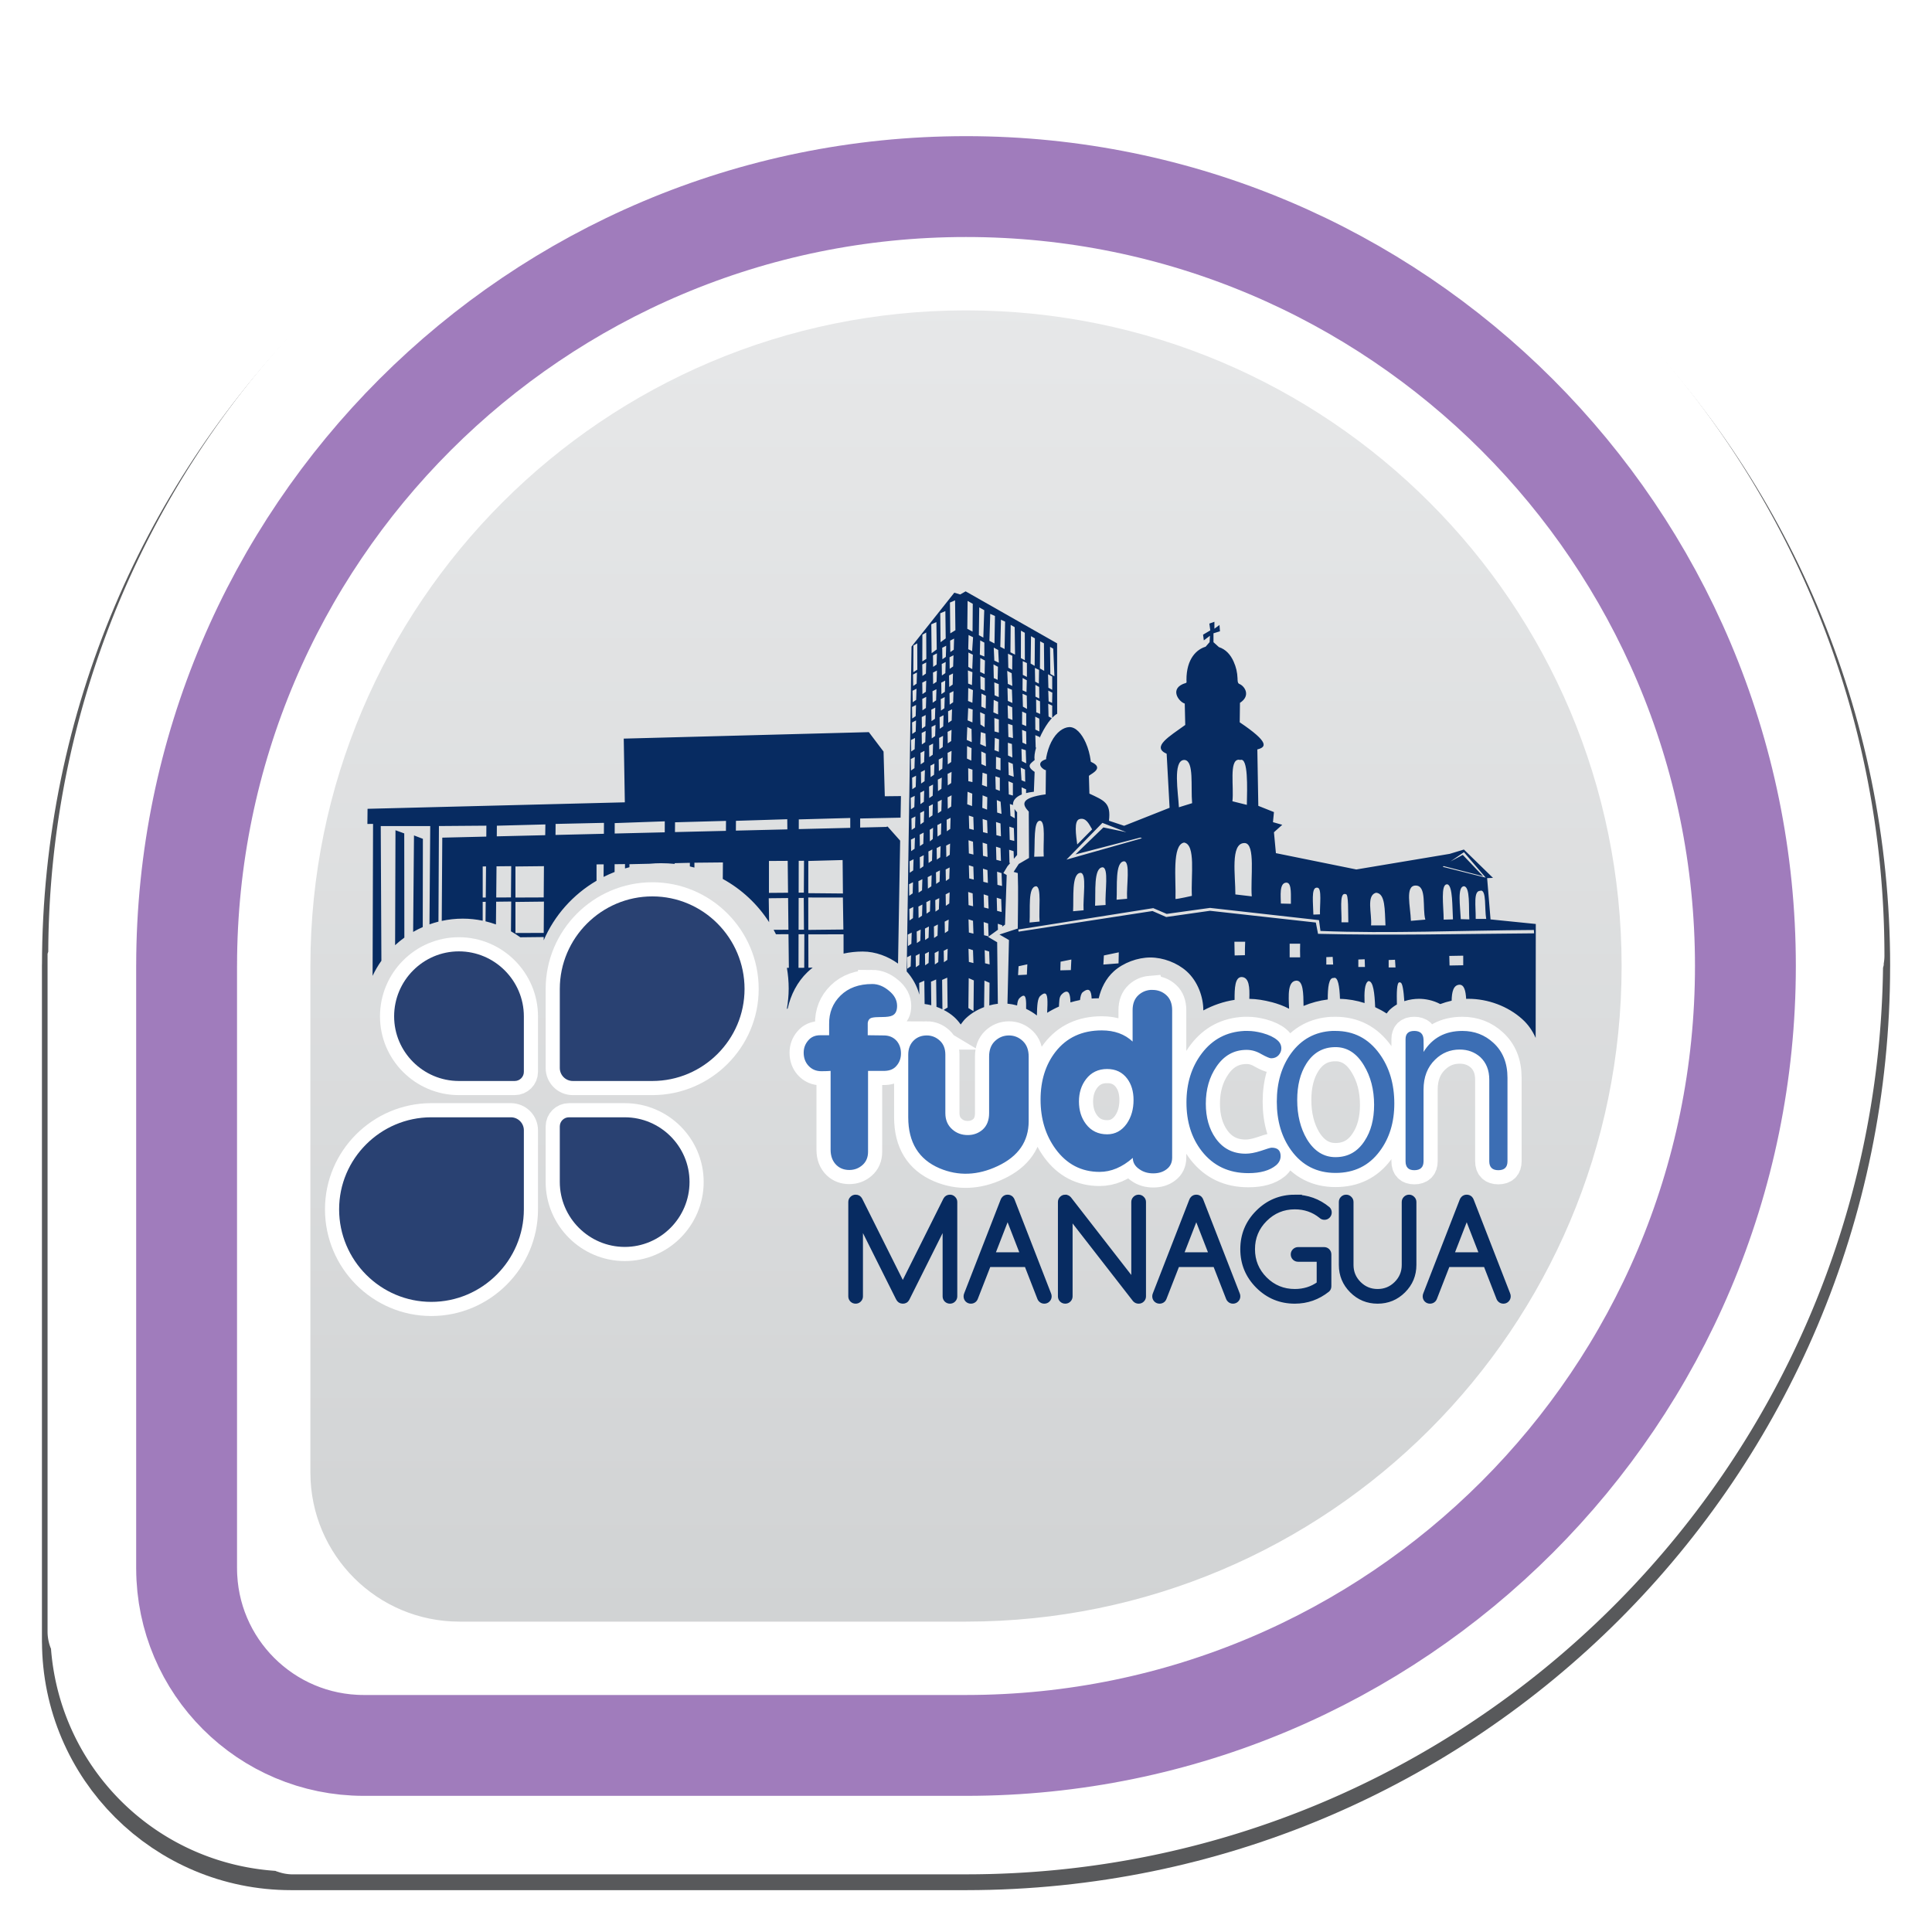 <?xml version="1.0" encoding="UTF-8" standalone="no"?>
<!-- Created with Inkscape (http://www.inkscape.org/) -->

<svg
   xmlns:dc="http://purl.org/dc/elements/1.1/"
   xmlns:cc="http://creativecommons.org/ns#"
   xmlns:rdf="http://www.w3.org/1999/02/22-rdf-syntax-ns#"
   xmlns:svg="http://www.w3.org/2000/svg"
   xmlns="http://www.w3.org/2000/svg"
   xmlns:xlink="http://www.w3.org/1999/xlink"
   xmlns:sodipodi="http://sodipodi.sourceforge.net/DTD/sodipodi-0.dtd"
   xmlns:inkscape="http://www.inkscape.org/namespaces/inkscape"
   id="svg4326"
   version="1.1"
   inkscape:version="0.48.3.1 r9886"
   width="230.36"
   height="230.36"
   sodipodi:docname="bagde-attendee.svg"
   inkscape:export-filename="/home/wmoreno/Dropbox/Fedora Nicaragua/Arte fudcon Managua/bagde-attendee.png"
   inkscape:export-xdpi="90"
   inkscape:export-ydpi="90">
  <defs
     id="defs4330">
    <linearGradient
       id="linearGradient20719">
      <stop
         style="stop-color:#9a9a9a;stop-opacity:1;"
         offset="0"
         id="stop20721" />
      <stop
         id="stop20727"
         offset="0.5"
         style="stop-color:#474747;stop-opacity:1;" />
      <stop
         style="stop-color:#030000;stop-opacity:1;"
         offset="1"
         id="stop20723" />
    </linearGradient>
    <linearGradient
       id="linearGradient40097">
      <stop
         style="stop-color:#c4c7cc;stop-opacity:1;"
         offset="0"
         id="stop40099" />
      <stop
         style="stop-color:#eff0f1;stop-opacity:1;"
         offset="1"
         id="stop40101" />
    </linearGradient>
    <linearGradient
       id="linearGradient39902">
      <stop
         style="stop-color:#79db32;stop-opacity:1;"
         offset="0"
         id="stop39904" />
      <stop
         style="stop-color:#000000;stop-opacity:1;"
         offset="1"
         id="stop39906" />
    </linearGradient>
    <linearGradient
       id="linearGradient37905">
      <stop
         style="stop-color:#294172;stop-opacity:1;"
         offset="0"
         id="stop37907" />
      <stop
         id="stop37913"
         offset="0.748"
         style="stop-color:#acc4e4;stop-opacity:1;" />
      <stop
         style="stop-color:#6a82ab;stop-opacity:1;"
         offset="0.904"
         id="stop37917" />
      <stop
         style="stop-color:#294172;stop-opacity:1;"
         offset="1"
         id="stop37909" />
    </linearGradient>
    <linearGradient
       id="linearGradient11208">
      <stop
         style="stop-color:#ffffff;stop-opacity:1;"
         offset="0"
         id="stop11210" />
      <stop
         style="stop-color:#8faed9;stop-opacity:1;"
         offset="1"
         id="stop11212" />
    </linearGradient>
    <linearGradient
       inkscape:collect="always"
       xlink:href="#linearGradient23243-0"
       id="linearGradient11673"
       gradientUnits="userSpaceOnUse"
       x1="452.895"
       y1="692.18"
       x2="549.715"
       y2="588.135" />
    <linearGradient
       inkscape:collect="always"
       id="linearGradient23243-0">
      <stop
         style="stop-color:#db3279;stop-opacity:1;"
         offset="0"
         id="stop23245-9" />
      <stop
         style="stop-color:#db3279;stop-opacity:0;"
         offset="1"
         id="stop23247-6" />
    </linearGradient>
    <linearGradient
       inkscape:collect="always"
       xlink:href="#linearGradient29617-7"
       id="linearGradient11675"
       gradientUnits="userSpaceOnUse"
       x1="500.418"
       y1="598.075"
       x2="531.511"
       y2="682.986" />
    <linearGradient
       inkscape:collect="always"
       id="linearGradient29617-7">
      <stop
         style="stop-color:#6e0733;stop-opacity:1;"
         offset="0"
         id="stop29619-3" />
      <stop
         style="stop-color:#6e0733;stop-opacity:0;"
         offset="1"
         id="stop29621-9" />
    </linearGradient>
    <linearGradient
       inkscape:collect="always"
       xlink:href="#linearGradient17017-5"
       id="linearGradient11677"
       gradientUnits="userSpaceOnUse"
       x1="477.179"
       y1="4054.967"
       x2="507.659"
       y2="4028.26" />
    <linearGradient
       id="linearGradient17017-5">
      <stop
         style="stop-color:#313b31;stop-opacity:1;"
         offset="0"
         id="stop17019-8" />
      <stop
         style="stop-color:#313b31;stop-opacity:0.627;"
         offset="1"
         id="stop17021-3" />
    </linearGradient>
    <linearGradient
       inkscape:collect="always"
       xlink:href="#linearGradient22742-8"
       id="linearGradient11679"
       gradientUnits="userSpaceOnUse"
       x1="297.873"
       y1="273.946"
       x2="337.019"
       y2="237.202" />
    <linearGradient
       inkscape:collect="always"
       id="linearGradient22742-8">
      <stop
         style="stop-color:#361f00;stop-opacity:1;"
         offset="0"
         id="stop22744-4" />
      <stop
         style="stop-color:#361f00;stop-opacity:0;"
         offset="1"
         id="stop22746-6" />
    </linearGradient>
    <filter
       color-interpolation-filters="sRGB"
       id="filter22728-9"
       inkscape:label="Drop shadow"
       width="1.5"
       height="1.5"
       x="-0.25"
       y="-0.25">
      <feGaussianBlur
         id="feGaussianBlur22730-3"
         in="SourceAlpha"
         stdDeviation="0.2"
         result="blur" />
      <feColorMatrix
         id="feColorMatrix22732-4"
         result="bluralpha"
         type="matrix"
         values="1 0 0 0 0 0 1 0 0 0 0 0 1 0 0 0 0 0 0.9 0 " />
      <feOffset
         id="feOffset22734-1"
         in="bluralpha"
         dx="-0.4"
         dy="0.2"
         result="offsetBlur" />
      <feMerge
         id="feMerge22736-7">
        <feMergeNode
           id="feMergeNode22738-0"
           in="offsetBlur" />
        <feMergeNode
           id="feMergeNode22740-2"
           in="SourceGraphic" />
      </feMerge>
    </filter>
    <linearGradient
       inkscape:collect="always"
       xlink:href="#linearGradient6887"
       id="linearGradient6893"
       x1="152.479"
       y1="86.949"
       x2="146.28"
       y2="95.386"
       gradientUnits="userSpaceOnUse"
       gradientTransform="matrix(0.833,0,0,0.833,24.801,16.151)" />
    <linearGradient
       inkscape:collect="always"
       id="linearGradient6887">
      <stop
         style="stop-color:#294172;stop-opacity:1;"
         offset="0"
         id="stop6889" />
      <stop
         style="stop-color:#294172;stop-opacity:0;"
         offset="1"
         id="stop6891" />
    </linearGradient>
    <linearGradient
       gradientTransform="translate(-0.384,1.534)"
       inkscape:collect="always"
       xlink:href="#linearGradient5318"
       id="linearGradient6072"
       x1="192.242"
       y1="149.56"
       x2="193.395"
       y2="200.543"
       gradientUnits="userSpaceOnUse" />
    <linearGradient
       id="linearGradient5318">
      <stop
         style="stop-color:#ffffff;stop-opacity:1;"
         offset="0"
         id="stop5320" />
      <stop
         style="stop-color:#000000;stop-opacity:1;"
         offset="1"
         id="stop5322" />
    </linearGradient>
    <linearGradient
       gradientTransform="translate(-0.384,1.534)"
       inkscape:collect="always"
       xlink:href="#linearGradient5318"
       id="linearGradient5332"
       x1="170.924"
       y1="157.837"
       x2="171.421"
       y2="129.093"
       gradientUnits="userSpaceOnUse" />
    <linearGradient
       id="linearGradient7719">
      <stop
         style="stop-color:#ffffff;stop-opacity:1;"
         offset="0"
         id="stop7721" />
      <stop
         style="stop-color:#000000;stop-opacity:1;"
         offset="1"
         id="stop7723" />
    </linearGradient>
    <linearGradient
       gradientTransform="translate(-0.384,1.534)"
       inkscape:collect="always"
       xlink:href="#linearGradient5318"
       id="linearGradient6104"
       x1="72.743"
       y1="192.521"
       x2="101.915"
       y2="216.928"
       gradientUnits="userSpaceOnUse" />
    <linearGradient
       id="linearGradient7726">
      <stop
         style="stop-color:#ffffff;stop-opacity:1;"
         offset="0"
         id="stop7728" />
      <stop
         style="stop-color:#000000;stop-opacity:1;"
         offset="1"
         id="stop7730" />
    </linearGradient>
    <linearGradient
       gradientTransform="translate(-0.384,1.534)"
       inkscape:collect="always"
       xlink:href="#linearGradient5318"
       id="linearGradient6096"
       x1="98.179"
       y1="193.998"
       x2="130.608"
       y2="222.777"
       gradientUnits="userSpaceOnUse" />
    <linearGradient
       id="linearGradient7733">
      <stop
         style="stop-color:#ffffff;stop-opacity:1;"
         offset="0"
         id="stop7735" />
      <stop
         style="stop-color:#000000;stop-opacity:1;"
         offset="1"
         id="stop7737" />
    </linearGradient>
    <linearGradient
       gradientTransform="translate(-0.384,1.534)"
       inkscape:collect="always"
       xlink:href="#linearGradient5318"
       id="linearGradient6112"
       x1="69.313"
       y1="160.86"
       x2="75.713"
       y2="206.146"
       gradientUnits="userSpaceOnUse" />
    <linearGradient
       id="linearGradient7740">
      <stop
         style="stop-color:#ffffff;stop-opacity:1;"
         offset="0"
         id="stop7742" />
      <stop
         style="stop-color:#000000;stop-opacity:1;"
         offset="1"
         id="stop7744" />
    </linearGradient>
    <linearGradient
       gradientTransform="translate(-0.384,1.534)"
       inkscape:collect="always"
       xlink:href="#linearGradient5318"
       id="linearGradient6056"
       x1="91.992"
       y1="154.286"
       x2="92.195"
       y2="131.7"
       gradientUnits="userSpaceOnUse" />
    <linearGradient
       id="linearGradient7747">
      <stop
         style="stop-color:#ffffff;stop-opacity:1;"
         offset="0"
         id="stop7749" />
      <stop
         style="stop-color:#000000;stop-opacity:1;"
         offset="1"
         id="stop7751" />
    </linearGradient>
    <linearGradient
       inkscape:collect="always"
       xlink:href="#linearGradient5318"
       id="linearGradient6064"
       x1="592.834"
       y1="237.414"
       x2="658.747"
       y2="258.248"
       gradientUnits="userSpaceOnUse" />
    <linearGradient
       id="linearGradient7754">
      <stop
         style="stop-color:#ffffff;stop-opacity:1;"
         offset="0"
         id="stop7756" />
      <stop
         style="stop-color:#000000;stop-opacity:1;"
         offset="1"
         id="stop7758" />
    </linearGradient>
    <linearGradient
       inkscape:collect="always"
       xlink:href="#linearGradient5318"
       id="linearGradient5324"
       x1="291.73"
       y1="354.826"
       x2="293.574"
       y2="443.88"
       gradientUnits="userSpaceOnUse" />
    <linearGradient
       id="linearGradient7761">
      <stop
         style="stop-color:#ffffff;stop-opacity:1;"
         offset="0"
         id="stop7763" />
      <stop
         style="stop-color:#000000;stop-opacity:1;"
         offset="1"
         id="stop7765" />
    </linearGradient>
    <radialGradient
       inkscape:collect="always"
       xlink:href="#linearGradient4947-5-0-7-3-9"
       id="radialGradient18291-2-4-0-3"
       gradientUnits="userSpaceOnUse"
       gradientTransform="matrix(-0.732,2.129,-1.4,-0.481,676.25,-226.374)"
       cx="237.448"
       cy="189.282"
       fx="237.448"
       fy="189.282"
       r="13.885" />
    <linearGradient
       id="linearGradient4947-5-0-7-3-9">
      <stop
         id="stop4949-2-7-0-6-9"
         offset="0"
         style="stop-color:#fbf8fc;stop-opacity:1;" />
      <stop
         style="stop-color:#c37fff;stop-opacity:0.498;"
         offset="0.483"
         id="stop4953-5-5-1-1-7" />
      <stop
         id="stop4951-8-6-5-9-0"
         offset="1"
         style="stop-color:#492063;stop-opacity:1;" />
    </linearGradient>
    <linearGradient
       gradientTransform="matrix(1.462,0,0,1.462,-338.621,-317.567)"
       inkscape:collect="always"
       xlink:href="#linearGradient32286"
       id="linearGradient32314"
       x1="320.474"
       y1="289.183"
       x2="319.351"
       y2="312.033"
       gradientUnits="userSpaceOnUse" />
    <linearGradient
       inkscape:collect="always"
       id="linearGradient32286">
      <stop
         style="stop-color:#1d2c4a;stop-opacity:1;"
         offset="0"
         id="stop32288" />
      <stop
         style="stop-color:#1d2c4a;stop-opacity:0;"
         offset="1"
         id="stop32290" />
    </linearGradient>
    <linearGradient
       gradientTransform="translate(-0.384,1.534)"
       inkscape:collect="always"
       xlink:href="#linearGradient6879"
       id="linearGradient6885"
       x1="127.133"
       y1="97.141"
       x2="114.341"
       y2="107.496"
       gradientUnits="userSpaceOnUse" />
    <linearGradient
       inkscape:collect="always"
       id="linearGradient6879">
      <stop
         style="stop-color:#294172;stop-opacity:1;"
         offset="0"
         id="stop6881" />
      <stop
         style="stop-color:#294172;stop-opacity:0;"
         offset="1"
         id="stop6883" />
    </linearGradient>
    <linearGradient
       gradientTransform="matrix(1.462,0,0,1.462,-371.078,-618.37)"
       inkscape:collect="always"
       xlink:href="#linearGradient15830-5-0"
       id="linearGradient32304"
       x1="340.708"
       y1="466.186"
       x2="338.977"
       y2="507.319"
       gradientUnits="userSpaceOnUse" />
    <linearGradient
       id="linearGradient15830-5-0">
      <stop
         style="stop-color:#ffffff;stop-opacity:1;"
         offset="0"
         id="stop15832-7-1" />
      <stop
         style="stop-color:#ffffcf;stop-opacity:0;"
         offset="1"
         id="stop15834-1-1" />
    </linearGradient>
    <linearGradient
       inkscape:collect="always"
       xlink:href="#linearGradient5318"
       id="linearGradient8585"
       gradientUnits="userSpaceOnUse"
       x1="592.834"
       y1="237.414"
       x2="658.747"
       y2="258.248" />
    <linearGradient
       inkscape:collect="always"
       xlink:href="#linearGradient5318"
       id="linearGradient8587"
       gradientUnits="userSpaceOnUse"
       gradientTransform="translate(-231.26,17.258)"
       x1="91.992"
       y1="154.286"
       x2="92.195"
       y2="131.7" />
    <linearGradient
       inkscape:collect="always"
       xlink:href="#linearGradient5318"
       id="linearGradient8589"
       gradientUnits="userSpaceOnUse"
       gradientTransform="translate(-231.26,17.258)"
       x1="69.313"
       y1="160.86"
       x2="75.713"
       y2="206.146" />
    <linearGradient
       inkscape:collect="always"
       xlink:href="#linearGradient5318"
       id="linearGradient8591"
       gradientUnits="userSpaceOnUse"
       gradientTransform="translate(-231.26,17.258)"
       x1="98.179"
       y1="193.998"
       x2="130.608"
       y2="222.777" />
    <linearGradient
       inkscape:collect="always"
       xlink:href="#linearGradient5318"
       id="linearGradient8593"
       gradientUnits="userSpaceOnUse"
       gradientTransform="translate(-231.26,17.258)"
       x1="72.743"
       y1="192.521"
       x2="101.915"
       y2="216.928" />
    <linearGradient
       inkscape:collect="always"
       xlink:href="#linearGradient5318"
       id="linearGradient8595"
       gradientUnits="userSpaceOnUse"
       gradientTransform="translate(-231.26,17.258)"
       x1="170.924"
       y1="157.837"
       x2="171.421"
       y2="129.093" />
    <linearGradient
       inkscape:collect="always"
       xlink:href="#linearGradient5318"
       id="linearGradient8597"
       gradientUnits="userSpaceOnUse"
       gradientTransform="translate(-231.26,17.258)"
       x1="192.242"
       y1="149.56"
       x2="193.395"
       y2="200.543" />
    <radialGradient
       inkscape:collect="always"
       xlink:href="#linearGradient4123-8-9"
       id="radialGradient16298"
       gradientUnits="userSpaceOnUse"
       gradientTransform="matrix(0.92,1.004,-1.141,1.045,2112.187,-1131.758)"
       cx="1046.872"
       cy="1777.577"
       fx="1046.872"
       fy="1777.577"
       r="32.5" />
    <linearGradient
       id="linearGradient4123-8-9">
      <stop
         style="stop-color:#ffffff;stop-opacity:1;"
         offset="0"
         id="stop4125-6-9" />
      <stop
         id="stop4155-5-2"
         offset="0.5"
         style="stop-color:#ffffff;stop-opacity:0.492;" />
      <stop
         style="stop-color:#ffffff;stop-opacity:0"
         offset="1"
         id="stop4127-3-7" />
    </linearGradient>
    <clipPath
       clipPathUnits="userSpaceOnUse"
       id="clipPath16933">
      <path
         style="fill:none;stroke:none;display:inline"
         id="path16935"
         d="m 1089.341,1795.141 c 0,-16.757 -13.584,-30.342 -30.34,-30.342 -16.749,0 -30.327,13.573 -30.339,30.32 l -9e-4,-9e-4 0,23.48 9e-4,10e-4 c 0.01,3.802 3.093,6.881 6.897,6.881 0.01,0 0.021,-9e-4 0.033,-9e-4 l 0,9e-4 23.419,0 0,0 c 16.752,-0.01 30.329,-13.586 30.329,-30.339 z"
         inkscape:connector-curvature="0"
         clip-path="none" />
    </clipPath>
    <linearGradient
       id="linearGradient9915">
      <stop
         style="stop-color:#ffffff;stop-opacity:1;"
         offset="0"
         id="stop9917" />
      <stop
         id="stop9919"
         offset="0.5"
         style="stop-color:#ffffff;stop-opacity:0.492;" />
      <stop
         style="stop-color:#ffffff;stop-opacity:0"
         offset="1"
         id="stop9921" />
    </linearGradient>
    <linearGradient
       id="linearGradient9924">
      <stop
         style="stop-color:#ffffff;stop-opacity:1;"
         offset="0"
         id="stop9926" />
      <stop
         id="stop9928"
         offset="0.5"
         style="stop-color:#ffffff;stop-opacity:0.492;" />
      <stop
         style="stop-color:#ffffff;stop-opacity:0"
         offset="1"
         id="stop9930" />
    </linearGradient>
    <linearGradient
       id="linearGradient9933">
      <stop
         style="stop-color:#ffffff;stop-opacity:1;"
         offset="0"
         id="stop9935" />
      <stop
         id="stop9937"
         offset="0.5"
         style="stop-color:#ffffff;stop-opacity:0.492;" />
      <stop
         style="stop-color:#ffffff;stop-opacity:0"
         offset="1"
         id="stop9939" />
    </linearGradient>
    <linearGradient
       id="linearGradient9942">
      <stop
         style="stop-color:#ffffff;stop-opacity:1;"
         offset="0"
         id="stop9944" />
      <stop
         id="stop9946"
         offset="0.5"
         style="stop-color:#ffffff;stop-opacity:0.492;" />
      <stop
         style="stop-color:#ffffff;stop-opacity:0"
         offset="1"
         id="stop9948" />
    </linearGradient>
    <linearGradient
       id="linearGradient9951">
      <stop
         style="stop-color:#ffffff;stop-opacity:1;"
         offset="0"
         id="stop9953" />
      <stop
         id="stop9955"
         offset="0.5"
         style="stop-color:#ffffff;stop-opacity:0.492;" />
      <stop
         style="stop-color:#ffffff;stop-opacity:0"
         offset="1"
         id="stop9957" />
    </linearGradient>
    <linearGradient
       id="linearGradient9960">
      <stop
         style="stop-color:#ffffff;stop-opacity:1;"
         offset="0"
         id="stop9962" />
      <stop
         id="stop9964"
         offset="0.5"
         style="stop-color:#ffffff;stop-opacity:0.492;" />
      <stop
         style="stop-color:#ffffff;stop-opacity:0"
         offset="1"
         id="stop9966" />
    </linearGradient>
    <linearGradient
       id="linearGradient9969">
      <stop
         style="stop-color:#ffffff;stop-opacity:1;"
         offset="0"
         id="stop9971" />
      <stop
         id="stop9973"
         offset="0.5"
         style="stop-color:#ffffff;stop-opacity:0.492;" />
      <stop
         style="stop-color:#ffffff;stop-opacity:0"
         offset="1"
         id="stop9975" />
    </linearGradient>
    <linearGradient
       id="linearGradient9978">
      <stop
         style="stop-color:#ffffff;stop-opacity:1;"
         offset="0"
         id="stop9980" />
      <stop
         id="stop9982"
         offset="0.5"
         style="stop-color:#ffffff;stop-opacity:0.492;" />
      <stop
         style="stop-color:#ffffff;stop-opacity:0"
         offset="1"
         id="stop9984" />
    </linearGradient>
    <linearGradient
       id="linearGradient9987">
      <stop
         style="stop-color:#ffffff;stop-opacity:1;"
         offset="0"
         id="stop9989" />
      <stop
         id="stop9991"
         offset="0.5"
         style="stop-color:#ffffff;stop-opacity:0.492;" />
      <stop
         style="stop-color:#ffffff;stop-opacity:0"
         offset="1"
         id="stop9993" />
    </linearGradient>
    <linearGradient
       id="linearGradient9996">
      <stop
         style="stop-color:#ffffff;stop-opacity:1;"
         offset="0"
         id="stop9998" />
      <stop
         id="stop10000"
         offset="0.5"
         style="stop-color:#ffffff;stop-opacity:0.492;" />
      <stop
         style="stop-color:#ffffff;stop-opacity:0"
         offset="1"
         id="stop10002" />
    </linearGradient>
    <linearGradient
       id="linearGradient10005">
      <stop
         style="stop-color:#ffffff;stop-opacity:1;"
         offset="0"
         id="stop10007" />
      <stop
         id="stop10009"
         offset="0.5"
         style="stop-color:#ffffff;stop-opacity:0.492;" />
      <stop
         style="stop-color:#ffffff;stop-opacity:0"
         offset="1"
         id="stop10011" />
    </linearGradient>
    <radialGradient
       inkscape:collect="always"
       xlink:href="#linearGradient4123-8-9"
       id="radialGradient16296"
       gradientUnits="userSpaceOnUse"
       gradientTransform="matrix(0.92,1.004,-1.141,1.045,2112.187,-1131.758)"
       cx="1046.872"
       cy="1777.577"
       fx="1046.872"
       fy="1777.577"
       r="32.5" />
    <linearGradient
       id="linearGradient10014">
      <stop
         style="stop-color:#ffffff;stop-opacity:1;"
         offset="0"
         id="stop10016" />
      <stop
         id="stop10018"
         offset="0.5"
         style="stop-color:#ffffff;stop-opacity:0.492;" />
      <stop
         style="stop-color:#ffffff;stop-opacity:0"
         offset="1"
         id="stop10020" />
    </linearGradient>
    <radialGradient
       inkscape:collect="always"
       xlink:href="#linearGradient4123-8-9"
       id="radialGradient10397"
       gradientUnits="userSpaceOnUse"
       gradientTransform="matrix(0.92,1.004,-1.141,1.045,2112.187,-1131.758)"
       cx="1046.872"
       cy="1777.577"
       fx="1046.872"
       fy="1777.577"
       r="32.5" />
    <radialGradient
       inkscape:collect="always"
       xlink:href="#linearGradient4123-8-9"
       id="radialGradient10438"
       gradientUnits="userSpaceOnUse"
       gradientTransform="matrix(0.92,1.004,-1.141,1.045,2112.187,-1131.758)"
       cx="1046.872"
       cy="1777.577"
       fx="1046.872"
       fy="1777.577"
       r="32.5" />
    <radialGradient
       inkscape:collect="always"
       xlink:href="#linearGradient4123-8-9"
       id="radialGradient11300"
       gradientUnits="userSpaceOnUse"
       gradientTransform="matrix(0.92,1.004,-1.141,1.045,2112.187,-1131.758)"
       cx="1046.872"
       cy="1777.577"
       fx="1046.872"
       fy="1777.577"
       r="32.5" />
    <radialGradient
       inkscape:collect="always"
       xlink:href="#linearGradient4123-8-9"
       id="radialGradient11501"
       gradientUnits="userSpaceOnUse"
       gradientTransform="matrix(0.92,1.004,-1.141,1.045,2112.187,-1131.758)"
       cx="1046.872"
       cy="1777.577"
       fx="1046.872"
       fy="1777.577"
       r="32.5" />
    <radialGradient
       inkscape:collect="always"
       xlink:href="#linearGradient11208-1"
       id="radialGradient11360-1"
       gradientUnits="userSpaceOnUse"
       gradientTransform="matrix(-0.278,-0.029,-0.027,0.259,479.145,134.367)"
       cx="290.833"
       cy="312.503"
       fx="290.833"
       fy="312.503"
       r="48.436" />
    <linearGradient
       id="linearGradient11208-1">
      <stop
         style="stop-color:#ffffff;stop-opacity:1;"
         offset="0"
         id="stop11210-4" />
      <stop
         style="stop-color:#8faed9;stop-opacity:1;"
         offset="1"
         id="stop11212-3" />
    </linearGradient>
    <clipPath
       clipPathUnits="userSpaceOnUse"
       id="clipPath11543">
      <path
         sodipodi:nodetypes="ccccc"
         inkscape:connector-curvature="0"
         id="path11545"
         d="m 284.813,107.371 c 0,0 19.914,31.288 40.129,40.795 22.189,-6.961 66.219,-20.334 66.219,-20.334 0,0 -20.107,-16.058 -27.941,-49.511 -42.404,7.284 -78.407,29.05 -78.407,29.05 z"
         style="fill:none;stroke:#878787;stroke-width:3.735;stroke-linecap:butt;stroke-linejoin:miter;stroke-miterlimit:4;stroke-opacity:1;stroke-dasharray:none" />
    </clipPath>
    <linearGradient
       id="linearGradient4219">
      <stop
         id="stop4221"
         offset="0"
         style="stop-color:#cccccc;stop-opacity:1;" />
      <stop
         id="stop4223"
         offset="1"
         style="stop-color:#9a9a9a;stop-opacity:1;" />
    </linearGradient>
    <filter
       id="filter37857"
       inkscape:label="Drop shadow"
       width="1.5"
       height="1.5"
       x="-0.25"
       y="-0.25"
       color-interpolation-filters="sRGB">
      <feGaussianBlur
         id="feGaussianBlur37859"
         in="SourceAlpha"
         stdDeviation="1.085"
         result="blur" />
      <feColorMatrix
         id="feColorMatrix37861"
         result="bluralpha"
         type="matrix"
         values="-1 0 0 0 1 0 -1 0 0 1 0 0 -1 0 1 0 0 0 1 0 " />
      <feOffset
         id="feOffset37863"
         in="bluralpha"
         dx="-2.77556e-17"
         dy="0"
         result="offsetBlur" />
      <feMerge
         id="feMerge37865"
         result="fbSourceGraphic">
        <feMergeNode
           id="feMergeNode37867"
           in="offsetBlur" />
        <feMergeNode
           id="feMergeNode37869"
           in="SourceGraphic" />
      </feMerge>
      <feColorMatrix
         result="fbSourceGraphicAlpha"
         in="fbSourceGraphic"
         values="0 0 0 -1 0 0 0 0 -1 0 0 0 0 -1 0 0 0 0 1 0"
         id="feColorMatrix37871" />
      <feGaussianBlur
         id="feGaussianBlur37873"
         in="fbSourceGraphicAlpha"
         stdDeviation="2"
         result="blur" />
      <feColorMatrix
         id="feColorMatrix37875"
         result="bluralpha"
         type="matrix"
         values="-1 0 0 0 1 0 -1 0 0 1 0 0 -1 0 1 0 0 0 1 0 " />
      <feOffset
         id="feOffset37877"
         in="bluralpha"
         dx="-2.77556e-17"
         dy="0"
         result="offsetBlur" />
      <feMerge
         id="feMerge37879">
        <feMergeNode
           id="feMergeNode37881"
           in="offsetBlur" />
        <feMergeNode
           id="feMergeNode37883"
           in="fbSourceGraphic" />
      </feMerge>
    </filter>
    <filter
       id="filter38210"
       inkscape:label="Drop shadow"
       width="1.5"
       height="1.5"
       x="-0.25"
       y="-0.25"
       color-interpolation-filters="sRGB">
      <feGaussianBlur
         id="feGaussianBlur38212"
         in="SourceAlpha"
         stdDeviation="1"
         result="blur" />
      <feColorMatrix
         id="feColorMatrix38214"
         result="bluralpha"
         type="matrix"
         values="1 0 0 0 0 0 1 0 0 0 0 0 1 0 0 0 0 0 1 0 " />
      <feOffset
         id="feOffset38216"
         in="bluralpha"
         dx="0"
         dy="0.7"
         result="offsetBlur" />
      <feMerge
         id="feMerge38218">
        <feMergeNode
           id="feMergeNode38220"
           in="offsetBlur" />
        <feMergeNode
           id="feMergeNode38222"
           in="SourceGraphic" />
      </feMerge>
    </filter>
    <filter
       id="filter38233"
       inkscape:label="Drop shadow"
       width="1.5"
       height="1.5"
       x="-0.25"
       y="-0.25"
       color-interpolation-filters="sRGB">
      <feGaussianBlur
         id="feGaussianBlur38235"
         in="SourceAlpha"
         stdDeviation="1"
         result="blur" />
      <feColorMatrix
         id="feColorMatrix38237"
         result="bluralpha"
         type="matrix"
         values="1 0 0 0 0 0 1 0 0 0 0 0 1 0 0 0 0 0 1 0 " />
      <feOffset
         id="feOffset38239"
         in="bluralpha"
         dx="0"
         dy="0.7"
         result="offsetBlur" />
      <feMerge
         id="feMerge38241">
        <feMergeNode
           id="feMergeNode38243"
           in="offsetBlur" />
        <feMergeNode
           id="feMergeNode38245"
           in="SourceGraphic" />
      </feMerge>
    </filter>
    <pattern
       patternTransform="matrix(1.025,0,0,1.025,-567.889,480.337)"
       id="pattern10196"
       xlink:href="#pattern6268"
       inkscape:collect="always" />
    <pattern
       inkscape:collect="always"
       xlink:href="#pattern6259"
       id="pattern6268"
       patternTransform="translate(-722,2884)" />
    <pattern
       inkscape:collect="always"
       xlink:href="#pattern6356"
       id="pattern6259"
       patternTransform="translate(-722,2924)" />
    <pattern
       inkscape:collect="always"
       xlink:href="#pattern6352"
       id="pattern6356"
       patternTransform="translate(-722,2884)" />
    <pattern
       inkscape:collect="always"
       xlink:href="#pattern6176"
       id="pattern6352"
       patternTransform="translate(-902,2884)" />
    <pattern
       inkscape:collect="always"
       xlink:href="#pattern4998"
       id="pattern6176"
       patternTransform="translate(-902,2844)" />
    <pattern
       inkscape:collect="always"
       xlink:href="#pattern8888"
       id="pattern4998"
       patternTransform="translate(-902,244)" />
    <pattern
       inkscape:collect="always"
       xlink:href="#pattern8884"
       id="pattern8888"
       patternTransform="translate(-902,244)" />
    <pattern
       inkscape:collect="always"
       xlink:href="#pattern8791"
       id="pattern8884"
       patternTransform="translate(-904,0)" />
    <pattern
       inkscape:collect="always"
       xlink:href="#pattern8787"
       id="pattern8791"
       patternTransform="translate(-724,0)" />
    <pattern
       inkscape:collect="always"
       xlink:href="#pattern8783"
       id="pattern8787"
       patternTransform="translate(-536,0)" />
    <pattern
       inkscape:collect="always"
       xlink:href="#pattern8775"
       id="pattern8783"
       patternTransform="translate(-360,0)" />
    <pattern
       inkscape:collect="always"
       xlink:href="#Wavywhite"
       id="pattern8775"
       patternTransform="translate(-180,0)" />
    <pattern
       inkscape:stockid="Wavy white"
       id="Wavywhite"
       height="5.181"
       width="30.066"
       patternUnits="userSpaceOnUse"
       inkscape:collect="always">
      <path
         id="path8532"
         d="M 7.597,0.061 C 5.079,-0.187 2.656,0.302 -0.01,1.788 L -0.01,3.061 C 2.773,1.431 5.173,1.052 7.472,1.280 C 9.770,1.508 11.969,2.361 14.253,3.218 C 18.820,4.931 23.804,6.676 30.066,3.061 L 30.062,1.788 C 23.622,5.497 19.246,3.770 14.691,2.061 C 12.413,1.207 10.115,0.311 7.597,0.061 z "
         style="fill:white;stroke:none;" />
    </pattern>
    <pattern
       patternTransform="matrix(1.023,0,0,1.023,-566.024,480.697)"
       id="pattern10196-3"
       xlink:href="#pattern6268-2"
       inkscape:collect="always" />
    <pattern
       inkscape:collect="always"
       xlink:href="#pattern6259-8"
       id="pattern6268-2"
       patternTransform="translate(-722,2884)" />
    <pattern
       inkscape:collect="always"
       xlink:href="#pattern6356-5"
       id="pattern6259-8"
       patternTransform="translate(-722,2924)" />
    <pattern
       inkscape:collect="always"
       xlink:href="#pattern6352-8"
       id="pattern6356-5"
       patternTransform="translate(-722,2884)" />
    <pattern
       inkscape:collect="always"
       xlink:href="#pattern6176-9"
       id="pattern6352-8"
       patternTransform="translate(-902,2884)" />
    <pattern
       inkscape:collect="always"
       xlink:href="#pattern4998-3"
       id="pattern6176-9"
       patternTransform="translate(-902,2844)" />
    <pattern
       inkscape:collect="always"
       xlink:href="#pattern8888-6"
       id="pattern4998-3"
       patternTransform="translate(-902,244)" />
    <pattern
       inkscape:collect="always"
       xlink:href="#pattern8884-8"
       id="pattern8888-6"
       patternTransform="translate(-902,244)" />
    <pattern
       inkscape:collect="always"
       xlink:href="#pattern8791-4"
       id="pattern8884-8"
       patternTransform="translate(-904,0)" />
    <pattern
       inkscape:collect="always"
       xlink:href="#pattern8787-0"
       id="pattern8791-4"
       patternTransform="translate(-724,0)" />
    <pattern
       inkscape:collect="always"
       xlink:href="#pattern8783-7"
       id="pattern8787-0"
       patternTransform="translate(-536,0)" />
    <pattern
       inkscape:collect="always"
       xlink:href="#pattern8775-5"
       id="pattern8783-7"
       patternTransform="translate(-360,0)" />
    <pattern
       inkscape:collect="always"
       xlink:href="#Wavywhite-5"
       id="pattern8775-5"
       patternTransform="translate(-180,0)" />
    <pattern
       inkscape:stockid="Wavy white"
       id="Wavywhite-5"
       height="5.181"
       width="30.066"
       patternUnits="userSpaceOnUse"
       inkscape:collect="always">
      <path
         id="path8532-3"
         d="M 7.597,0.061 C 5.079,-0.187 2.656,0.302 -0.01,1.788 L -0.01,3.061 C 2.773,1.431 5.173,1.052 7.472,1.280 C 9.770,1.508 11.969,2.361 14.253,3.218 C 18.820,4.931 23.804,6.676 30.066,3.061 L 30.062,1.788 C 23.622,5.497 19.246,3.770 14.691,2.061 C 12.413,1.207 10.115,0.311 7.597,0.061 z "
         style="fill:white;stroke:none;" />
    </pattern>
    <filter
       id="filter6605"
       inkscape:label="Drop shadow"
       inkscape:menu="Blurs"
       inkscape:menu-tooltip="Blur the contents of objects, preserving the outline"
       color-interpolation-filters="sRGB"
       width="1.5"
       height="1.5"
       x="-0.25"
       y="-0.25">
      <feColorMatrix
         id="feColorMatrix6607"
         values="1 0 0 0 0 0 1 0 0 0 0 0 1 0 0 0 0 0 1 0 "
         result="result7" />
      <feGaussianBlur
         id="feGaussianBlur6609"
         result="result6"
         stdDeviation="5" />
      <feComposite
         id="feComposite6611"
         in2="result7"
         operator="atop"
         in="result6"
         result="result91" />
      <feComposite
         id="feComposite6613"
         in2="result91"
         operator="in"
         result="fbSourceGraphic" />
      <feColorMatrix
         result="fbSourceGraphicAlpha"
         in="fbSourceGraphic"
         values="0 0 0 -1 0 0 0 0 -1 0 0 0 0 -1 0 0 0 0 1 0"
         id="feColorMatrix6659" />
      <feColorMatrix
         id="feColorMatrix6661"
         values="1 0 0 0 0 0 1 0 0 0 0 0 1 0 0 0 0 0 1 0 "
         result="result7"
         in="fbSourceGraphic" />
      <feGaussianBlur
         id="feGaussianBlur6663"
         result="result6"
         stdDeviation="5" />
      <feComposite
         id="feComposite6665"
         in2="result7"
         operator="atop"
         in="result6"
         result="result91" />
      <feComposite
         id="feComposite6667"
         in2="result91"
         operator="in"
         result="fbSourceGraphic" />
      <feColorMatrix
         result="fbSourceGraphicAlpha"
         in="fbSourceGraphic"
         values="0 0 0 -1 0 0 0 0 -1 0 0 0 0 -1 0 0 0 0 1 0"
         id="feColorMatrix7823" />
      <feGaussianBlur
         id="feGaussianBlur7825"
         in="fbSourceGraphicAlpha"
         stdDeviation="1"
         result="blur" />
      <feColorMatrix
         id="feColorMatrix7827"
         result="bluralpha"
         type="matrix"
         values="-1 0 0 0 1 0 -1 0 0 1 0 0 -1 0 1 0 0 0 1 0 " />
      <feOffset
         id="feOffset7829"
         in="bluralpha"
         dx="1.5"
         dy="-1.5"
         result="offsetBlur" />
      <feMerge
         id="feMerge7831">
        <feMergeNode
           id="feMergeNode7833"
           in="offsetBlur" />
        <feMergeNode
           id="feMergeNode7835"
           in="fbSourceGraphic" />
      </feMerge>
    </filter>
    <filter
       id="filter6595"
       inkscape:label="Drop shadow"
       inkscape:menu="Blurs"
       inkscape:menu-tooltip="Blur the contents of objects, preserving the outline"
       color-interpolation-filters="sRGB"
       width="1.5"
       height="1.5"
       x="-0.25"
       y="-0.25">
      <feColorMatrix
         id="feColorMatrix6597"
         values="1 0 0 0 0 0 1 0 0 0 0 0 1 0 0 0 0 0 1 0 "
         result="result7" />
      <feGaussianBlur
         id="feGaussianBlur6599"
         result="result6"
         stdDeviation="5" />
      <feComposite
         id="feComposite6601"
         in2="result7"
         operator="atop"
         in="result6"
         result="result91" />
      <feComposite
         id="feComposite6603"
         in2="result91"
         operator="in"
         result="fbSourceGraphic" />
      <feColorMatrix
         result="fbSourceGraphicAlpha"
         in="fbSourceGraphic"
         values="0 0 0 -1 0 0 0 0 -1 0 0 0 0 -1 0 0 0 0 1 0"
         id="feColorMatrix6669" />
      <feColorMatrix
         id="feColorMatrix6671"
         values="1 0 0 0 0 0 1 0 0 0 0 0 1 0 0 0 0 0 1 0 "
         result="result7"
         in="fbSourceGraphic" />
      <feGaussianBlur
         id="feGaussianBlur6673"
         result="result6"
         stdDeviation="5" />
      <feComposite
         id="feComposite6675"
         in2="result7"
         operator="atop"
         in="result6"
         result="result91" />
      <feComposite
         id="feComposite6677"
         in2="result91"
         operator="in"
         result="fbSourceGraphic" />
      <feColorMatrix
         result="fbSourceGraphicAlpha"
         in="fbSourceGraphic"
         values="0 0 0 -1 0 0 0 0 -1 0 0 0 0 -1 0 0 0 0 1 0"
         id="feColorMatrix7837" />
      <feGaussianBlur
         id="feGaussianBlur7839"
         in="fbSourceGraphicAlpha"
         stdDeviation="1"
         result="blur" />
      <feColorMatrix
         id="feColorMatrix7841"
         result="bluralpha"
         type="matrix"
         values="-1 0 0 0 1 0 -1 0 0 1 0 0 -1 0 1 0 0 0 1 0 " />
      <feOffset
         id="feOffset7843"
         in="bluralpha"
         dx="1.5"
         dy="-1.5"
         result="offsetBlur" />
      <feMerge
         id="feMerge7845">
        <feMergeNode
           id="feMergeNode7847"
           in="offsetBlur" />
        <feMergeNode
           id="feMergeNode7849"
           in="fbSourceGraphic" />
      </feMerge>
    </filter>
    <filter
       id="filter6615"
       inkscape:label="Drop shadow"
       inkscape:menu="Blurs"
       inkscape:menu-tooltip="Blur the contents of objects, preserving the outline"
       color-interpolation-filters="sRGB"
       width="1.5"
       height="1.5"
       x="-0.25"
       y="-0.25">
      <feColorMatrix
         id="feColorMatrix6617"
         values="1 0 0 0 0 0 1 0 0 0 0 0 1 0 0 0 0 0 1 0 "
         result="result7" />
      <feGaussianBlur
         id="feGaussianBlur6619"
         result="result6"
         stdDeviation="5" />
      <feComposite
         id="feComposite6621"
         in2="result7"
         operator="atop"
         in="result6"
         result="result91" />
      <feComposite
         id="feComposite6623"
         in2="result91"
         operator="in"
         result="fbSourceGraphic" />
      <feColorMatrix
         result="fbSourceGraphicAlpha"
         in="fbSourceGraphic"
         values="0 0 0 -1 0 0 0 0 -1 0 0 0 0 -1 0 0 0 0 1 0"
         id="feColorMatrix6679" />
      <feColorMatrix
         id="feColorMatrix6681"
         values="1 0 0 0 0 0 1 0 0 0 0 0 1 0 0 0 0 0 1 0 "
         result="result7"
         in="fbSourceGraphic" />
      <feGaussianBlur
         id="feGaussianBlur6683"
         result="result6"
         stdDeviation="5" />
      <feComposite
         id="feComposite6685"
         in2="result7"
         operator="atop"
         in="result6"
         result="result91" />
      <feComposite
         id="feComposite6687"
         in2="result91"
         operator="in"
         result="fbSourceGraphic" />
      <feColorMatrix
         result="fbSourceGraphicAlpha"
         in="fbSourceGraphic"
         values="0 0 0 -1 0 0 0 0 -1 0 0 0 0 -1 0 0 0 0 1 0"
         id="feColorMatrix7851" />
      <feGaussianBlur
         id="feGaussianBlur7853"
         in="fbSourceGraphicAlpha"
         stdDeviation="1"
         result="blur" />
      <feColorMatrix
         id="feColorMatrix7855"
         result="bluralpha"
         type="matrix"
         values="-1 0 0 0 1 0 -1 0 0 1 0 0 -1 0 1 0 0 0 1 0 " />
      <feOffset
         id="feOffset7857"
         in="bluralpha"
         dx="1.5"
         dy="-1.5"
         result="offsetBlur" />
      <feMerge
         id="feMerge7859">
        <feMergeNode
           id="feMergeNode7861"
           in="offsetBlur" />
        <feMergeNode
           id="feMergeNode7863"
           in="fbSourceGraphic" />
      </feMerge>
    </filter>
    <linearGradient
       id="linearGradient4976">
      <stop
         style="stop-color:#79db32;stop-opacity:1;"
         offset="0"
         id="stop4978" />
      <stop
         style="stop-color:#ffffff;stop-opacity:1;"
         offset="1"
         id="stop4980" />
    </linearGradient>
    <linearGradient
       id="linearGradient5201">
      <stop
         style="stop-color:#ffffff;stop-opacity:0;"
         offset="0"
         id="stop5203" />
      <stop
         id="stop5209"
         offset="0.734"
         style="stop-color:#ffffff;stop-opacity:0.78;" />
      <stop
         style="stop-color:#c4c7cc;stop-opacity:0;"
         offset="1"
         id="stop5205" />
    </linearGradient>
    <clipPath
       clipPathUnits="userSpaceOnUse"
       id="clipPath4738">
      <path
         sodipodi:type="arc"
         style="fill:#eff0f1;fill-opacity:1;fill-rule:nonzero;stroke:#4c4c4c;stroke-opacity:1;display:inline"
         id="path4740"
         sodipodi:cx="350.08929"
         sodipodi:cy="319.77289"
         sodipodi:rx="6.6964288"
         sodipodi:ry="6.6964288"
         d="m 356.786,319.773 a 6.696,6.696 0 1 1 -13.393,0 6.696,6.696 0 1 1 13.393,0 z"
         transform="matrix(2.529,1.86,-1.86,2.529,221.803,-811.862)" />
    </clipPath>
    <clipPath
       clipPathUnits="userSpaceOnUse"
       id="clipPath7098-7">
      <path
         style="opacity:0.334;fill:url(#pattern7102);fill-opacity:1;stroke:#50a1af;stroke-width:2.505"
         id="path7100-7"
         d="m 596.655,3410.969 c 0,-44.956 -36.442,-81.401 -81.397,-81.401 -44.934,0 -81.361,36.415 -81.394,81.343 l -0.002,0 0,62.991 0.002,0 c 0.025,10.201 8.297,18.459 18.505,18.459 0.028,0 0.058,0 0.088,0 l 0,0 62.828,0 0,0 c 44.946,-0.018 81.37,-36.45 81.37,-81.393 z"
         inkscape:connector-curvature="0"
         inkscape:export-filename="/home/duffy/Documents/Work/Projects/FedBadges/Badges/junior-editor.png"
         inkscape:export-xdpi="90"
         inkscape:export-ydpi="90" />
    </clipPath>
    <clipPath
       clipPathUnits="userSpaceOnUse"
       id="clipPath7092-0">
      <path
         style="opacity:0.334;fill:#82bac3;fill-opacity:1;stroke:none"
         id="path7094-2"
         d="m 596.655,3410.969 c 0,-44.956 -36.442,-81.401 -81.397,-81.401 -44.934,0 -81.361,36.415 -81.394,81.343 l -0.002,0 0,62.991 0.002,0 c 0.025,10.201 8.297,18.459 18.505,18.459 0.028,0 0.058,0 0.088,0 l 0,0 62.828,0 0,0 c 44.946,-0.018 81.37,-36.45 81.37,-81.393 z"
         inkscape:connector-curvature="0"
         inkscape:export-filename="/home/duffy/Documents/Work/Projects/FedBadges/Badges/junior-editor.png"
         inkscape:export-xdpi="90"
         inkscape:export-ydpi="90" />
    </clipPath>
    <linearGradient
       id="linearGradient5329">
      <stop
         style="stop-color:#e59728;stop-opacity:1;"
         offset="0"
         id="stop5331" />
      <stop
         style="stop-color:#f8ff3c;stop-opacity:1;"
         offset="1"
         id="stop5333" />
    </linearGradient>
    <linearGradient
       id="linearGradient4770">
      <stop
         style="stop-color:#000000;stop-opacity:1;"
         offset="0"
         id="stop4772" />
      <stop
         id="stop4894"
         offset="0.288"
         style="stop-color:#142039;stop-opacity:1;" />
      <stop
         id="stop4778"
         offset="0.498"
         style="stop-color:#3c6eb4;stop-opacity:1;" />
      <stop
         style="stop-color:#ffffff;stop-opacity:1;"
         offset="0.721"
         id="stop4892" />
      <stop
         id="stop4900"
         offset="0.96"
         style="stop-color:#3c6eb4;stop-opacity:1;" />
      <stop
         style="stop-color:#000000;stop-opacity:1;"
         offset="1"
         id="stop4774" />
    </linearGradient>
    <inkscape:path-effect
       effect="spiro"
       id="path-effect25882-3"
       is_visible="true" />
    <inkscape:path-effect
       effect="spiro"
       id="path-effect25882"
       is_visible="true" />
    <inkscape:path-effect
       is_visible="true"
       id="path-effect25895"
       effect="spiro" />
    <linearGradient
       id="linearGradient3336"
       inkscape:collect="always">
      <stop
         id="stop3338"
         offset="0"
         style="stop-color:#d1d3d4;stop-opacity:1;" />
      <stop
         id="stop3340"
         offset="1"
         style="stop-color:#e7e8e9;stop-opacity:1" />
    </linearGradient>
    <linearGradient
       gradientTransform="matrix(2.405,0,0,2.405,-1109.525,-592.177)"
       gradientUnits="userSpaceOnUse"
       y2="597"
       x2="512"
       y1="663"
       x1="512"
       id="linearGradient3342"
       xlink:href="#linearGradient3336"
       inkscape:collect="always" />
    <filter
       id="filter2620"
       inkscape:collect="always"
       color-interpolation-filters="sRGB">
      <feGaussianBlur
         id="feGaussianBlur2622"
         stdDeviation="0.78"
         inkscape:collect="always" />
    </filter>
    <filter
       y="-0.25"
       x="-0.25"
       height="1.5"
       width="1.5"
       inkscape:label="Drop shadow"
       id="filter12964-6-9-4-1-0-9-6"
       color-interpolation-filters="sRGB">
      <feGaussianBlur
         result="blur"
         stdDeviation="0.5"
         in="SourceAlpha"
         id="feGaussianBlur12966-3-37-0-5-2-4-2" />
      <feColorMatrix
         values="-1 0 0 0 1 0 -1 0 0 1 0 0 -1 0 1 0 0 0 0.85 0 "
         type="matrix"
         result="bluralpha"
         id="feColorMatrix12968-9-4-2-3-4-9-1" />
      <feOffset
         result="offsetBlur"
         dy="-1"
         dx="-2"
         in="bluralpha"
         id="feOffset12970-7-8-4-8-2-6-2" />
      <feMerge
         id="feMerge12972-9-0-41-2-8-5-1">
        <feMergeNode
           in="offsetBlur"
           id="feMergeNode12974-4-4-9-8-1-8-9" />
        <feMergeNode
           in="SourceGraphic"
           id="feMergeNode12976-2-0-0-1-0-9-0" />
      </feMerge>
    </filter>
    <inkscape:path-effect
       effect="spiro"
       id="path-effect25882-3-6-18-0-9-8-3"
       is_visible="true" />
    <inkscape:path-effect
       effect="spiro"
       id="path-effect25882-7-7-9-9-8-8"
       is_visible="true" />
    <inkscape:path-effect
       is_visible="true"
       id="path-effect25895-4-3-6-1-7-6"
       effect="spiro" />
    <filter
       y="-0.25"
       x="-0.25"
       height="1.5"
       width="1.5"
       inkscape:label="Drop shadow"
       id="filter12302-0-4-9-8-4-0-6"
       color-interpolation-filters="sRGB">
      <feGaussianBlur
         result="blur"
         stdDeviation="4.5"
         in="SourceAlpha"
         id="feGaussianBlur12304-3-9-0-6-6-0-7" />
      <feColorMatrix
         values="-1 0 0 0 1 0 -1 0 0 1 0 0 -1 0 1 0 0 0 1 0 "
         type="matrix"
         result="bluralpha"
         id="feColorMatrix12306-9-7-23-3-2-9-6" />
      <feOffset
         result="offsetBlur"
         dy="0"
         dx="0"
         in="bluralpha"
         id="feOffset12308-7-3-5-9-3-2-4" />
      <feMerge
         id="feMerge12310-05-1-9-3-7-6-4">
        <feMergeNode
           in="offsetBlur"
           id="feMergeNode12312-4-0-01-6-9-7-8" />
        <feMergeNode
           in="SourceGraphic"
           id="feMergeNode12314-7-2-3-8-4-7-6" />
      </feMerge>
    </filter>
    <linearGradient
       id="linearGradient17733">
      <stop
         id="stop17735"
         offset="0"
         style="stop-color:#ffffff;stop-opacity:1;" />
      <stop
         id="stop17737"
         offset="1"
         style="stop-color:#ffffff;stop-opacity:0;" />
    </linearGradient>
    <linearGradient
       id="linearGradient9729-8-86-8-4-2-2-9">
      <stop
         id="stop9731-9-7-1-0-3-0-5"
         offset="0"
         style="stop-color:#ffffff;stop-opacity:1;" />
      <stop
         id="stop9733-8-1-49-6-9-9-7"
         offset="1"
         style="stop-color:#ffffff;stop-opacity:0;" />
    </linearGradient>
    <linearGradient
       inkscape:collect="always"
       xlink:href="#linearGradient3336"
       id="linearGradient3417"
       gradientUnits="userSpaceOnUse"
       gradientTransform="matrix(2.405,0,0,2.405,-1358.641,-1390.27)"
       x1="512"
       y1="663"
       x2="512"
       y2="597" />
  </defs>
  <sodipodi:namedview
     pagecolor="#ffffff"
     bordercolor="#666666"
     borderopacity="1"
     objecttolerance="10"
     gridtolerance="10"
     guidetolerance="10"
     inkscape:pageopacity="0"
     inkscape:pageshadow="2"
     inkscape:window-width="1366"
     inkscape:window-height="691"
     id="namedview4328"
     showgrid="false"
     inkscape:zoom="1.562706"
     inkscape:cx="42.541914"
     inkscape:cy="109.30907"
     inkscape:window-x="0"
     inkscape:window-y="24"
     inkscape:window-maximized="1"
     inkscape:current-layer="g8420"
     showguides="true"
     inkscape:guide-bbox="true"
     fit-margin-top="0"
     fit-margin-left="0"
     fit-margin-right="0"
     fit-margin-bottom="0" />
  <g
     id="g8420"
     transform="translate(236.296,-11.089)">
    <g
       id="g4133">
      <path
         inkscape:export-ydpi="90"
         inkscape:export-xdpi="90"
         inkscape:export-filename="/home/duffy/Documents/Work/Projects/FedBadges/Badges/flock-2013-attendee.png"
         transform="matrix(2.671,0,0,2.671,-374.855,-207.599)"
         inkscape:connector-curvature="0"
         d="m 134,125.002 c 0,-21.54 -17.461,-39.002 -39,-39.002 -21.529,0 -38.983,17.448 -38.999,38.974 l -0.002,-10e-4 0,30.181 0.002,9.9e-4 c 0.012,4.888 3.976,8.845 8.866,8.845 0.014,0 0.027,-9.9e-4 0.042,-9.9e-4 l 0.002,9.9e-4 30.103,0 0,0 c 21.533,-0.009 38.985,-17.464 38.985,-38.998 z"
         id="path6672-4"
         style="fill:#db3279;fill-opacity:1;stroke:#58595b;stroke-width:4.503;stroke-linejoin:round;stroke-miterlimit:4;stroke-opacity:1;stroke-dasharray:none;filter:url(#filter2620)" />
      <path
         inkscape:export-ydpi="90"
         inkscape:export-xdpi="90"
         inkscape:export-filename="/home/duffy/Documents/Work/Projects/FedBadges/Badges/flock-2013-attendee.png"
         inkscape:connector-curvature="0"
         id="path6674-2"
         d="m -121.116,15.558 c -60.16,0 -109.011,48.69 -109.425,108.757 -5.8e-4,0.085 3.8e-4,0.166 0,0.25 a 5.342,5.342 0 0 0 -0.084,0.25 c -1.2e-4,0.057 4e-5,0.11 0,0.167 l 0,80.629 a 5.342,5.342 0 0 0 0.417,2.087 5.342,5.342 0 0 0 0,0.084 c 1.149,14.214 12.455,25.381 26.709,26.375 0.089,0 0.161,0.078 0.25,0.083 a 5.342,5.342 0 0 0 0.25,0.083 5.342,5.342 0 0 0 1.419,0.25 5.342,5.342 0 0 0 0.084,0 l 80.379,0 a 5.342,5.342 0 0 0 0.084,0 c 59.912,-0.024 108.476,-48.359 109.258,-108.09 a 5.342,5.342 0 0 0 0.084,-0.334 c 5.5e-4,-0.056 -4.8e-4,-0.11 0,-0.167 a 5.342,5.342 0 0 0 0.084,-0.918 c 0,-60.419 -49.091,-109.509 -109.509,-109.509 z"
         style="font-size:xx-small;font-style:normal;font-variant:normal;font-weight:normal;font-stretch:normal;text-indent:0;text-align:start;text-decoration:none;line-height:normal;letter-spacing:normal;word-spacing:normal;text-transform:none;direction:ltr;block-progression:tb;writing-mode:lr-tb;text-anchor:start;baseline-shift:baseline;color:#000000;fill:#ffffff;fill-opacity:1;fill-rule:nonzero;stroke:none;stroke-width:4;marker:none;visibility:visible;display:inline;overflow:visible;enable-background:accumulate;font-family:sans-serif;-inkscape-font-specification:sans-serif" />
      <path
         inkscape:export-ydpi="90"
         inkscape:export-xdpi="90"
         inkscape:export-filename="/home/duffy/Documents/Work/Projects/FedBadges/Badges/flock-2013-attendee.png"
         style="fill:url(#linearGradient3417);fill-opacity:1;stroke:none"
         id="path6676"
         d="m -42.945,126.273 c 0,-43.175 -34.998,-78.176 -78.172,-78.176 -43.153,0 -78.138,34.972 -78.169,78.121 l -0.002,-0.002 0,60.495 0.002,0.002 c 0.024,9.797 7.969,17.728 17.772,17.728 0.027,0 0.055,0 0.084,0 l 0.005,0 60.339,0 0,0 c 43.161,-0.017 78.142,-35.006 78.142,-78.168 z"
         inkscape:connector-curvature="0" />
      <path
         inkscape:export-ydpi="90"
         inkscape:export-xdpi="90"
         inkscape:export-filename="/home/duffy/Documents/Work/Projects/FedBadges/Badges/flock-2013-attendee.png"
         style="fill:none;stroke:#a07cbc;stroke-width:12.026;stroke-linejoin:round;stroke-miterlimit:4;stroke-opacity:1;stroke-dasharray:none"
         id="path6678-8"
         d="m -28.184,126.273 c 0,-51.327 -41.607,-92.937 -92.932,-92.937 -51.302,0 -92.892,41.575 -92.929,92.872 l -0.002,-0.002 0,71.918 0.002,0.002 c 0.028,11.647 9.473,21.076 21.127,21.076 0.033,0 0.065,0 0.1,0 l 0.007,0 71.732,0 0,0 c 51.309,-0.022 92.895,-41.616 92.895,-92.928 z"
         inkscape:connector-curvature="0" />
    </g>
    <g
       id="g4139"
       transform="translate(198,0)">
      <g
         transform="translate(-196,0)"
         id="g4117">
        <path
           inkscape:connector-curvature="0"
           style="fill:#072b61;fill-opacity:1;stroke:none"
           d="m -123.159,81.598 -0.649,0.371 -0.702,-0.212 -5.102,6.429 -0.577,38.73 c 0.677,0.751 1.239,1.722 1.51,2.768 l -0.016,-1.397 0.609,-0.266 0.035,2.781 c 0.266,0.032 0.531,0.083 0.795,0.149 l -0.032,-2.81 0.612,-0.266 0.04,3.261 c 0.243,0.085 0.479,0.184 0.71,0.295 l -0.037,-3.507 0.612,-0.266 0.04,3.562 -0.465,0.285 c 0.458,0.236 0.884,0.52 1.25,0.849 0.294,0.264 0.55,0.566 0.779,0.888 0.196,-0.266 0.395,-0.534 0.638,-0.762 0.593,-0.558 1.345,-1.005 2.151,-1.308 l 0.04,-3.162 0.609,0.261 -0.029,2.7 c 0.342,-0.093 0.687,-0.164 1.032,-0.201 l 0,-0.026 -0.013,-0.006 -0.08,-7.301 -1.082,-0.637 1.173,-0.854 -0.019,-0.713 0.532,0.172 0.006,0.165 0.327,-0.238 0.199,-5.909 -0.396,-0.232 0.487,-0.812 0.327,-0.381 -0.085,-0.021 -0.043,-1.567 0.532,0.17 0.032,0.906 0.388,-0.452 0,-5.095 c -0.132,-0.128 -0.235,-0.261 -0.314,-0.392 l 0.037,1.112 -0.516,-0.295 -0.072,-1.41 0.38,0.12 c -0.053,-0.496 0.296,-0.957 1.045,-1.259 l -0.024,-0.846 0.537,0.24 -0.008,0.444 c 0.275,-0.07 0.585,-0.126 0.933,-0.159 l 0.09,-2.368 c -1.113,-0.737 -0.398,-1.038 0,-1.415 -0.066,-0.375 0.008,-0.899 0.173,-1.475 l -0.048,-0.026 -0.043,-1.462 0.51,0.212 0.002,0.117 c 0.285,-0.651 0.642,-1.295 1.018,-1.817 l 0,-0.039 0.024,0.01 c 0.136,-0.187 0.274,-0.357 0.412,-0.507 l -0.388,-0.204 -0.043,-1.52 0.479,0.225 -0.002,1.449 c 0.202,-0.211 0.402,-0.376 0.593,-0.475 l -0.008,-8.4 -10.904,-6.199 z m -1.26,1.073 0.04,3.562 -0.612,0.376 -0.037,-3.677 0.609,-0.261 z m 1.494,0.068 0.617,0.345 -0.027,3.316 -0.625,-0.337 0.035,-3.324 z m 1.388,0.773 0.596,0.332 -0.109,3.269 -0.532,-0.292 0.045,-3.308 z m -4.039,0.439 0.04,3.259 -0.614,0.452 -0.035,-3.449 0.609,-0.261 z m 5.349,0.332 0.564,0.256 -0.056,3.272 -0.604,-0.313 0.096,-3.214 z m 1.279,0.702 0.495,0.222 -0.061,3.267 -0.51,-0.264 0.077,-3.225 z m 25.455,0.24 -0.606,0.217 0.109,0.812 -0.859,0.509 0.088,0.682 0.734,-0.551 -0.045,0.76 -0.473,0.546 c -1.028,0.3 -2.296,1.392 -2.284,3.974 0,0.111 0.056,0.312 -0.059,0.345 -2.06,0.593 -0.895,2.227 -0.144,2.462 l 0.058,2.546 c -1.88,1.365 -4.066,2.619 -2.217,3.436 l 0.351,6.442 -5.421,2.146 -1.808,-0.601 c 0.255,-2.157 -0.567,-2.398 -2.332,-3.235 l -0.059,-2.12 c 0.239,-0.241 1.913,-0.923 0.263,-1.658 -0.062,-0.028 -0.052,-0.152 -0.059,-0.201 -0.091,-0.675 -0.282,-1.416 -0.582,-2.089 -0.472,-1.059 -1.187,-1.901 -1.983,-1.862 -0.642,0.032 -1.502,0.536 -2.127,1.776 -0.253,0.503 -0.469,1.13 -0.612,1.888 -0.011,0.057 0.028,0.154 -0.029,0.172 -1.423,0.467 -0.203,1.34 0,1.287 l -0.029,2.893 c -3.123,0.429 -2.784,1.229 -2.013,2.06 l 0.029,5.525 -1.223,0.715 -0.612,0.945 0.495,0.144 c 0.076,2.2 0.013,4.41 0,6.612 l -2.185,0.715 1.135,0.658 -0.181,7.586 c 0.383,0.036 0.77,0.107 1.149,0.214 0.042,-0.43 0.119,-0.715 0.287,-0.872 0.219,-0.208 0.378,-0.3 0.495,-0.292 0.283,0.018 0.311,0.624 0.295,1.569 0.465,0.219 0.9,0.487 1.284,0.791 0.03,-1.199 0.063,-2.055 0.431,-2.353 0.202,-0.178 0.36,-0.266 0.479,-0.272 0.419,-0.02 0.375,0.96 0.316,2.303 0.45,-0.279 0.92,-0.527 1.406,-0.742 0.006,-0.114 0.01,-0.24 0.016,-0.347 0.04,-0.77 0.101,-0.98 0.553,-1.316 0.621,-0.386 0.787,0.222 0.798,1.165 0.376,-0.112 0.757,-0.208 1.143,-0.282 0.055,-0.47 0.154,-0.818 0.332,-0.94 0.813,-0.639 1.019,-0.101 1.056,0.762 0.264,-0.018 0.528,-0.029 0.792,-0.029 0.016,0 0.034,0.006 0.051,0.006 0.267,-1.175 0.847,-2.364 1.8,-3.222 1.145,-1.031 2.846,-1.65 4.355,-1.65 1.515,0 3.189,0.622 4.331,1.65 1.344,1.21 1.986,3.083 1.986,4.635 l 0,0.029 c 1.156,-0.626 2.422,-1.062 3.728,-1.261 -0.009,-1.416 0.046,-2.725 0.848,-2.724 0.896,0.042 0.959,1.242 0.909,2.603 0.909,0.014 1.771,0.163 2.64,0.389 0.014,0.002 0.026,0.003 0.04,0.006 0.702,0.19 1.392,0.428 2.063,0.786 -0.08,-1.64 -0.181,-3.304 0.877,-3.353 0.809,-8.6e-4 0.829,1.502 0.845,3.016 0.922,-0.385 1.895,-0.646 2.887,-0.768 -0.008,-1.425 0.13,-2.628 0.697,-2.564 0.52,-0.22 0.71,1.016 0.76,2.489 0.996,0.022 1.985,0.195 2.933,0.499 -0.049,-1.247 -0.009,-2.345 0.447,-2.614 0.601,-0.056 0.749,1.491 0.816,3.107 0.472,0.219 0.93,0.469 1.367,0.752 0.126,-0.156 0.233,-0.318 0.386,-0.46 0.268,-0.247 0.55,-0.449 0.838,-0.614 -0.034,-1.396 -0.02,-2.616 0.295,-2.643 0.034,-0.003 0.076,0.003 0.117,0.029 0.254,-0.017 0.392,1.01 0.471,2.22 0.634,-0.211 1.253,-0.282 1.757,-0.282 0.718,0 1.649,0.157 2.531,0.627 0.443,-0.166 0.896,-0.3 1.356,-0.402 0.019,-1.045 0.202,-1.873 0.939,-1.906 0.561,-6.2e-4 0.735,0.734 0.792,1.687 0.088,-0.002 0.175,-0.006 0.263,-0.006 2.321,0 4.71,0.873 6.434,2.431 0.004,0.004 0.011,0.011 0.016,0.016 0.697,0.629 1.207,1.385 1.574,2.217 l 0.016,-13.586 -5.395,-0.546 -0.407,-4.922 0.699,-0.029 -3.47,-3.379 -1.688,0.514 -11.135,1.862 -9.59,-1.945 -0.234,-2.491 0.992,-0.888 -1.109,-0.316 0.117,-1.201 -1.864,-0.744 -0.117,-6.727 c 1.071,-0.268 1.476,-0.827 -2.1,-3.235 l 0.029,-2.319 c 1.334,-0.86 0.559,-2.012 -0.088,-2.261 -0.215,-0.083 -0.195,-0.488 -0.202,-0.658 -0.031,-0.725 -0.162,-1.318 -0.468,-2.005 -0.354,-0.794 -0.909,-1.448 -1.755,-1.723 l -0.646,-0.585 0,-1.06 0.774,-0.24 -0.056,-0.757 -0.606,0.449 0,-0.828 z m -33.152,0.039 0.04,3.259 -0.612,0.452 -0.037,-3.449 0.609,-0.261 z m 8.854,0.332 0.481,0.274 0.043,3.272 -0.55,-0.277 0.027,-3.269 z m 1.226,0.689 0.46,0.256 0.008,3.274 -0.476,-0.261 0.008,-3.269 z m -11.294,0.222 0.013,3.139 -0.479,0.303 0.01,-3.181 0.455,-0.261 z m 5.052,0.298 0.534,0.266 -0.112,1.656 -0.465,-0.23 0.043,-1.692 z m 7.444,0.138 0.46,0.259 -0.027,3.282 -0.479,-0.277 0.045,-3.264 z m -9.173,0.287 -0.04,1.329 -0.409,0.282 -0.021,-1.368 0.471,-0.243 z m 3.113,0.214 0.495,0.266 0.002,1.656 -0.54,-0.214 0.043,-1.708 z m 7.144,0.11 0.457,0.243 0.029,3.282 -0.508,-0.287 0.021,-3.238 z m -14.65,0.243 0.01,3.141 -0.479,0.3 0.013,-3.18 0.455,-0.261 z m 3.451,0.287 -0.043,1.329 -0.409,0.282 -0.021,-1.368 0.473,-0.243 z m 12.384,0.138 0.383,0.209 0.138,3.293 -0.487,-0.274 -0.035,-3.228 z m -6.713,0.086 0.532,0.282 0.074,1.517 -0.537,-0.251 -0.069,-1.548 z m -3.023,0.582 0.532,0.266 -0.072,1.716 -0.473,-0.266 0.013,-1.716 z m -3.751,0.104 -0.04,1.329 -0.412,0.282 -0.019,-1.368 0.471,-0.243 z m 8.473,0.039 0.516,0.245 -0.016,1.674 -0.463,-0.248 -0.037,-1.671 z m -6.501,0.188 -0.04,1.332 -0.412,0.282 -0.019,-1.371 0.471,-0.243 z m 3.198,0.334 0.553,0.292 -0.04,1.611 -0.534,-0.251 0.021,-1.653 z m 5.06,0.363 0.497,0.23 0,1.653 -0.487,-0.245 -0.01,-1.637 z m -9.186,0.102 -0.04,1.329 -0.412,0.282 -0.019,-1.368 0.471,-0.243 z m -2.321,0.057 -0.04,1.329 -0.412,0.282 -0.019,-1.371 0.471,-0.24 z m 8.019,0.232 0.532,0.285 -0.037,1.559 -0.46,-0.212 -0.035,-1.632 z m 4.937,0.42 0.497,0.24 -0.027,1.629 -0.441,-0.235 -0.029,-1.635 z m -7.984,0.298 0.534,0.209 -0.056,1.538 -0.452,-0.183 -0.027,-1.564 z m -3.696,0.018 -0.04,1.329 -0.412,0.282 -0.019,-1.371 0.471,-0.24 z m 8.38,0.031 0.532,0.285 0.074,1.515 -0.534,-0.248 -0.072,-1.551 z m -10.76,0.196 -0.04,1.329 -0.409,0.282 -0.021,-1.368 0.471,-0.243 z m 4.294,0.115 -0.04,1.329 -0.409,0.282 -0.021,-1.371 0.471,-0.24 z m 11.334,0.097 0.497,0.269 0,1.585 -0.455,-0.248 -0.043,-1.606 z m -8.072,0.217 0.534,0.245 0,1.507 -0.505,-0.222 -0.029,-1.53 z m 5.041,0.232 0.497,0.266 -0.035,1.41 -0.473,-0.209 0.01,-1.468 z m -11.494,0.308 -0.04,1.329 -0.412,0.282 -0.019,-1.368 0.471,-0.243 z m 2.263,0 -0.04,1.329 -0.412,0.282 -0.019,-1.368 0.471,-0.243 z m 5.852,0.212 0.532,0.209 0,1.543 -0.497,-0.214 -0.035,-1.538 z m 4.897,0.3 0.452,0.245 0.019,1.374 -0.46,-0.219 -0.01,-1.4 z m -3.326,0.355 0.532,0.227 0.056,1.572 -0.545,-0.248 -0.043,-1.551 z m -4.677,0.016 0.561,0.253 -0.066,1.507 -0.518,-0.217 0.024,-1.543 z m -6.168,0.086 -0.043,1.329 -0.409,0.282 -0.021,-1.368 0.473,-0.243 z m 2.377,0.057 -0.04,1.329 -0.409,0.282 -0.021,-1.371 0.471,-0.24 z m 13.334,0.165 0.484,0.248 -0.027,1.217 -0.415,-0.185 -0.043,-1.28 z m -11.302,0.063 -0.04,1.329 -0.412,0.282 -0.019,-1.368 0.471,-0.243 z m 3.337,0.292 0.532,0.264 -0.027,1.522 -0.518,-0.23 0.013,-1.556 z m 4.9,0.021 0.5,0.219 0.029,1.593 -0.487,-0.274 -0.043,-1.538 z m -11.486,0.371 -0.04,1.329 -0.412,0.282 -0.019,-1.368 0.471,-0.243 z m 2.204,0.029 -0.04,1.329 -0.409,0.282 -0.021,-1.371 0.471,-0.24 z m 10.896,0.282 0.465,0.225 0.019,1.501 -0.468,-0.198 -0.016,-1.528 z m -5.054,0.05 0.521,0.238 0,1.494 -0.558,-0.243 0.037,-1.488 z m -9.263,0.608 -0.043,1.329 -0.409,0.282 -0.021,-1.368 0.473,-0.243 z m 10.925,0.044 0.545,0.238 0.029,1.509 -0.532,-0.217 -0.043,-1.53 z m -8.63,0.272 -0.04,1.329 -0.409,0.282 -0.021,-1.368 0.471,-0.243 z m 3.927,0.058 0.532,0.17 -0.027,1.535 -0.572,-0.243 0.067,-1.462 z m -1.928,0.138 -0.043,1.332 -0.409,0.282 -0.021,-1.371 0.473,-0.243 z m 8.362,0.272 0.484,0.227 0,1.507 -0.495,-0.206 0.01,-1.528 z m -5.014,0.081 0.561,0.251 -0.027,1.535 -0.492,-0.324 -0.043,-1.462 z m -6.49,0.334 -0.04,1.332 -0.409,0.282 -0.021,-1.371 0.471,-0.243 z m 2.13,0.026 -0.04,1.329 -0.412,0.282 -0.019,-1.371 0.471,-0.24 z m 10.93,0.167 0.484,0.238 0.013,1.525 -0.481,-0.219 -0.016,-1.543 z m -4.873,0.167 0.534,0.172 0,1.562 -0.518,-0.138 -0.016,-1.595 z m -9.338,0.282 -0.04,1.329 -0.412,0.282 -0.019,-1.368 0.471,-0.243 z m 10.97,0.402 0.534,0.172 0.053,1.533 -0.545,-0.136 -0.043,-1.569 z m -8.649,0.128 -0.043,1.332 -0.409,0.282 -0.021,-1.371 0.473,-0.243 z m 3.791,0.251 0.505,0.251 0.027,1.562 -0.598,-0.269 0.066,-1.543 z m -1.877,0.342 -0.043,1.329 -0.409,0.282 -0.021,-1.371 0.473,-0.24 z m 8.407,0.008 0.484,0.188 0.027,1.535 -0.468,-0.209 -0.043,-1.515 z m -11.496,0.125 -0.043,1.329 -0.409,0.282 -0.021,-1.368 0.473,-0.243 z m -6.78,0.141 -29.217,0.773 0.13,7.596 -30.677,0.773 -0.018,1.804 0.675,-0.002 -0.056,18.117 c 0.296,-0.633 0.648,-1.235 1.05,-1.802 l -0.077,-16.057 5.9,0 -0.09,11.719 c 0.35,-0.124 0.707,-0.235 1.071,-0.326 l 0.056,-11.398 5.658,-0.044 -0.01,1.303 -5.246,0.125 -0.003,0.076 -0.064,9.85 c 0.808,-0.174 1.646,-0.269 2.505,-0.269 0.815,-1.7e-4 1.61,0.086 2.377,0.245 l 0,-2.246 0.359,-0.006 -0.021,2.327 c 0.424,0.101 0.839,0.225 1.244,0.371 l 0.024,-2.71 1.795,-0.021 -0.029,3.551 c 0.385,0.217 0.756,0.456 1.114,0.713 l 2.794,-0.031 -0.006,0.389 c 1.278,-2.97 3.504,-5.463 6.301,-7.1 l 0,-1.951 0.851,-0.008 -0.01,1.501 c 0.427,-0.216 0.864,-0.412 1.313,-0.588 l 0.002,-0.927 1.239,-0.013 -0.002,0.517 c 0.176,-0.052 0.353,-0.1 0.532,-0.146 l -0.002,-0.358 2.409,-0.055 c 0.459,-0.042 0.924,-0.065 1.393,-0.065 l 0,0.002 c 0.538,2e-5 1.069,0.026 1.593,0.081 l 0,-0.086 1.811,-0.042 0,0.431 c 0.182,0.042 0.363,0.088 0.542,0.136 l 0,-0.58 3.398,-0.034 -0.016,1.969 c 2.251,1.235 4.155,3.017 5.525,5.157 l -0.045,-2.854 2.308,-0.024 0.04,3.778 -1.765,0.006 c 0.096,0.176 0.188,0.353 0.277,0.533 l 1.494,-0.006 0.045,4.008 -0.234,0.002 c 0.139,0.807 0.213,1.635 0.213,2.478 0,0.826 -0.084,1.631 -0.218,2.423 0.034,-0.017 0.064,-0.039 0.098,-0.055 0.355,-1.618 1.153,-3.176 2.348,-4.324 0.2,-0.193 0.412,-0.374 0.63,-0.543 l -0.505,0.002 -0.01,-3.972 4.198,-0.006 0.002,2.298 c 0.754,-0.165 1.522,-0.245 2.281,-0.245 1.55,0 3.059,0.596 4.214,1.436 l 0.253,-14.657 -1.494,-1.679 -0.104,0.002 0,0.039 -3.169,0.076 -0.002,-1.081 4.818,-0.099 0.045,-2.572 -1.925,0.021 -0.149,-5.327 -1.757,-2.324 z m 13.355,0 0.561,0.172 0.053,1.559 -0.678,-0.295 0.064,-1.436 z m -4.499,0.447 -0.04,1.329 -0.409,0.282 -0.021,-1.368 0.471,-0.243 z m 6.171,0.243 0.505,0.172 -0.027,1.481 -0.518,-0.191 0.04,-1.462 z m -9.516,0.008 -0.043,1.332 -0.409,0.282 -0.021,-1.371 0.473,-0.243 z m 11.074,0.569 0.481,0.146 0.053,1.614 -0.518,-0.245 -0.016,-1.515 z m -8.92,0.099 -0.043,1.332 -0.409,0.282 -0.021,-1.371 0.473,-0.243 z m 4.055,0.298 0.532,0.251 -0.027,1.483 -0.518,-0.243 0.013,-1.491 z m 6.485,0.332 0.51,0.162 0.053,1.562 -0.521,-0.261 -0.043,-1.462 z m -11.566,0.235 -0.04,1.329 -0.412,0.282 -0.019,-1.371 0.471,-0.24 z m 3.23,0.002 -0.043,1.329 -0.409,0.282 -0.021,-1.371 0.473,-0.24 z m 3.541,0.068 0.532,0.251 0.027,1.507 -0.542,-0.243 -0.016,-1.515 z m 1.763,0.637 0.534,0.17 0,1.454 -0.545,-0.191 0.01,-1.434 z m -9.686,0.026 -0.043,1.332 -0.409,0.282 -0.021,-1.371 0.473,-0.243 z m 3.321,0.063 -0.04,1.329 -0.412,0.282 -0.019,-1.371 0.471,-0.24 z m 35.305,0.261 c 0.055,0.002 0.111,0.016 0.178,0.031 0.966,-0.356 0.825,3.347 0.787,5.353 l -1.72,-0.428 c 0.191,-1.716 -0.397,-4.836 0.702,-4.954 0.018,-0.002 0.035,-0.003 0.053,-0.002 z m -6.498,0.029 c 0.018,6e-5 0.038,6.2e-4 0.061,0.002 1.115,0.157 0.701,3.147 0.875,5.152 l -1.574,0.488 c -0.087,-1.749 -0.739,-5.515 0.582,-5.64 0.021,-0.002 0.038,-0.002 0.056,-0.002 z m -20.975,0.248 0.532,0.225 0.109,1.533 -0.598,-0.217 -0.043,-1.541 z m -8.816,0.185 -0.043,1.332 -0.409,0.282 -0.021,-1.371 0.473,-0.243 z m 10.289,0.473 0.51,0.24 0.027,1.457 -0.441,-0.183 -0.096,-1.515 z m -6.261,0.081 0.508,0.172 0,1.481 -0.492,-0.11 -0.016,-1.543 z m -5.163,0.214 -0.04,1.329 -0.412,0.282 -0.019,-1.371 0.471,-0.24 z m 3.18,0.222 -0.043,1.329 -0.409,0.282 -0.021,-1.368 0.473,-0.243 z m 3.693,0.097 0.534,0.172 0,1.507 -0.598,-0.217 0.064,-1.462 z m -7.926,0.358 -0.04,1.332 -0.409,0.282 -0.021,-1.371 0.471,-0.243 z m 9.457,0.076 0.532,0.17 0,1.562 -0.489,-0.191 -0.043,-1.541 z m -6.392,0.149 -0.04,1.332 -0.409,0.282 -0.021,-1.371 0.471,-0.243 z m 7.947,0.433 0.532,0.225 0,1.481 -0.489,-0.136 -0.043,-1.569 z m -8.989,0.397 -0.04,1.329 -0.412,0.282 -0.019,-1.368 0.471,-0.243 z m -1.053,0.726 -0.04,1.329 -0.409,0.282 -0.021,-1.371 0.471,-0.24 z m 5.169,0.133 0.561,0.225 -0.027,1.481 -0.572,-0.217 0.037,-1.488 z m -1.906,0.423 -0.043,1.332 -0.409,0.282 -0.021,-1.371 0.473,-0.243 z m 3.701,0.002 0.561,0.225 -0.029,1.481 -0.569,-0.217 0.037,-1.488 z m -8.096,0.063 -0.043,1.329 -0.409,0.282 -0.021,-1.371 0.473,-0.24 z m 3.22,0.462 -0.043,1.332 -0.409,0.282 -0.021,-1.371 0.473,-0.243 z m 6.57,0.039 0.452,0.196 0.109,1.454 -0.518,-0.162 -0.043,-1.488 z m -7.628,0.494 -0.04,1.329 -0.412,0.282 -0.019,-1.371 0.471,-0.24 z m -1.034,0.799 -0.043,1.329 -0.409,0.282 -0.021,-1.371 0.473,-0.24 z m 5.328,0.559 0.534,0.172 0.053,1.533 -0.545,-0.136 -0.043,-1.569 z m -6.373,0.102 -0.04,1.329 -0.409,0.282 -0.021,-1.371 0.471,-0.24 z m 4.196,0.159 -0.04,1.329 -0.412,0.282 -0.019,-1.368 0.471,-0.243 z m -11.964,0.026 0.002,1.175 -6.139,0.149 0.002,-1.157 6.134,-0.167 z m 27.577,0.094 c 0.023,-2.4e-4 0.047,6.3e-4 0.069,0.002 0.625,0.049 0.933,0.858 1.196,1.259 l -1.779,1.804 c -0.131,-1.032 -0.432,-2.884 0.292,-3.034 0.078,-0.02 0.15,-0.031 0.221,-0.031 z m -11.792,0.024 0.532,0.17 0.053,1.535 -0.542,-0.138 -0.043,-1.567 z m -23.296,0.029 0.013,1.209 -6.139,0.149 0.01,-1.167 6.115,-0.191 z m 30.116,0.18 c 0.747,0.008 0.365,2.714 0.465,4.264 l -1.138,0.029 c 0.116,-1.695 -0.106,-4.272 0.673,-4.293 z m -37.419,0.018 -0.008,1.188 -6.078,0.146 0.01,-1.167 6.075,-0.167 z m -7.301,0.052 -0.002,1.311 -5.969,0.144 0.002,-1.243 5.969,-0.211 z m 39.498,0.081 0.534,0.172 0.053,1.535 -0.545,-0.138 -0.043,-1.569 z m -46.749,0.102 -0.008,1.303 -5.769,0.138 0.01,-1.313 5.767,-0.128 z m 59.431,0.002 2.858,1.11 -2.741,-0.567 -3.331,3.217 7.729,-2.008 0.207,0.081 -9.005,2.549 4.283,-4.382 z m -19.207,0.024 -0.043,1.329 -0.409,0.282 -0.021,-1.368 0.473,-0.243 z m -47.209,0.162 -0.019,1.282 -5.775,0.138 0.01,-1.269 5.783,-0.151 z m 55.323,0.266 0.534,0.17 0.053,1.535 -0.542,-0.138 -0.045,-1.567 z m -9.096,0.131 -0.035,1.34 -0.348,0.285 -0.016,-1.381 0.399,-0.243 z m -64.1,0.295 -0.045,13.706 c 0.349,-0.322 0.717,-0.624 1.103,-0.904 l -0.013,-12.424 -1.045,-0.379 z m 62.978,0.282 -0.043,1.329 -0.409,0.282 -0.021,-1.368 0.473,-0.243 z m -60.771,0.337 -0.101,11.505 c 0.37,-0.213 0.752,-0.407 1.146,-0.58 l 0.016,-10.521 -1.061,-0.405 z m 59.729,0.261 -0.043,1.329 -0.409,0.282 -0.021,-1.371 0.473,-0.24 z m 6.389,0.316 0.534,0.17 0.053,1.535 -0.545,-0.138 -0.043,-1.567 z m 25.699,0.274 c 1.427,0.228 0.807,3.963 0.933,6.356 0,0 -1.642,0.373 -1.954,0.373 0.076,-2.36 -0.44,-6.453 1.021,-6.729 z m -24.016,0.008 0.532,0.17 0.053,1.535 -0.542,-0.138 -0.043,-1.567 z m 31.192,0.05 c 0.027,-6.1e-4 0.055,-8.5e-4 0.082,0 1.284,0.123 0.645,4.192 0.816,6.356 l -1.954,-0.23 c 0.014,-2.217 -0.623,-6.082 1.056,-6.126 z m -35.071,0.063 -0.04,1.332 -0.409,0.282 -0.021,-1.371 0.471,-0.243 z m -1.13,0.295 -0.043,1.332 -0.409,0.282 -0.021,-1.371 0.473,-0.243 z m 6.607,0.076 0.534,0.17 0.053,1.535 -0.545,-0.138 -0.043,-1.567 z m -7.593,0.329 -0.04,1.329 -0.409,0.282 -0.021,-1.371 0.471,-0.24 z m 63.384,0.326 2.595,3.034 -5.129,-1.29 0.12,-0.084 4.698,1.206 -2.425,-2.546 -1.468,0.786 1.609,-1.107 z m -64.408,0.358 -0.043,1.329 -0.409,0.282 -0.021,-1.368 0.473,-0.243 z m -1.218,0.483 -0.04,1.329 -0.412,0.285 -0.021,-1.371 0.473,-0.243 z m -8.457,0.097 0.037,3.987 -4.129,-0.039 0.002,-3.839 4.089,-0.11 z m -4.602,0.084 -0.021,3.799 -0.619,0.006 0.008,-3.799 0.633,-0.006 z m -1.946,0.013 0.04,3.799 -2.276,0.018 0.002,-3.805 2.233,-0.013 z m 40.089,0.052 c 0.804,-0.002 0.284,2.912 0.378,4.468 l -1.252,0.112 c 0.091,-1.593 -0.202,-4.473 0.875,-4.58 z m -18.489,0.475 0.534,0.17 0.053,1.535 -0.545,-0.138 -0.043,-1.567 z m -54.565,0.104 -0.032,3.729 -1.757,0.008 0.035,-3.718 1.755,-0.018 z m 3.9,0 -0.027,3.729 -3.369,0.013 0,-3.705 3.395,-0.036 z m -6.905,0.031 -0.032,3.708 -0.364,0.002 0,-3.705 0.396,-0.006 z m 73.493,0.104 c 0.804,-0.002 0.287,2.941 0.38,4.497 l -1.255,0.084 c 0.091,-1.593 -0.202,-4.473 0.875,-4.58 z m -18.215,0.021 -0.043,1.332 -0.409,0.282 -0.021,-1.371 0.473,-0.243 z m 3.975,0.141 0.534,0.17 0.053,1.535 -0.545,-0.138 -0.043,-1.567 z m -5.131,0.206 -0.043,1.332 -0.409,0.282 -0.021,-1.371 0.473,-0.243 z m 6.814,0.157 0.532,0.17 0.056,1.535 -0.545,-0.138 -0.043,-1.567 z m 9.933,0.136 c 0.804,-0.002 0.287,2.91 0.38,4.465 l -1.252,0.115 c 0.091,-1.593 -0.205,-4.473 0.872,-4.58 z m -17.734,0.274 -0.04,1.329 -0.409,0.282 -0.021,-1.371 0.471,-0.24 z m -1.106,0.483 -0.043,1.329 -0.409,0.282 -0.021,-1.371 0.473,-0.24 z m -1.119,0.363 -0.04,1.329 -0.409,0.282 -0.021,-1.371 0.471,-0.24 z m 44.473,0.052 c 0.026,-0.002 0.059,-8.6e-4 0.088,0 0.645,0.038 0.466,1.666 0.497,2.52 l -1.196,-0.029 c -0.007,-0.853 -0.207,-2.422 0.612,-2.491 z m 19.223,0.198 c 0.015,-6.3e-4 0.032,3e-5 0.045,0.002 0.625,0.238 0.55,2.671 0.641,4.178 l -1.106,0.029 c -0.023,-1.707 -0.372,-4.189 0.378,-4.207 0.012,0 0.027,-0.002 0.043,-0.002 z m -3.773,0.146 c 1.387,-0.019 0.778,2.705 1.165,4.063 l -1.72,0.144 c -0.05,-1.696 -0.729,-4.196 0.556,-4.207 z m -45.239,0.084 c 0.662,0.097 0.292,2.778 0.409,4.209 l -1.196,0.115 c 0.106,-1.609 -0.231,-4.269 0.787,-4.324 z m 51.008,0 c 0.766,0.058 0.549,2.563 0.643,3.951 l -1.021,-0.029 c -0.064,-1.511 -0.435,-3.892 0.378,-3.922 z m -17.534,0.167 c 0.025,-6.1e-4 0.053,-8e-5 0.077,0.006 0.539,0.051 0.255,2.112 0.29,3.178 l -0.787,0.029 c -0.031,-1.395 -0.254,-3.135 0.351,-3.207 0.02,-0.002 0.044,-0.004 0.069,-0.006 z m 19.547,0.35 c 0.683,-0.034 0.431,2.152 0.641,3.376 l -1.252,0 c 0.02,-1.506 -0.308,-3.382 0.553,-3.348 0.024,-0.006 0.036,-0.028 0.059,-0.029 z m -61.125,0.165 0.532,0.17 0.053,1.535 -0.542,-0.138 -0.043,-1.567 z m -2.212,0.042 -0.043,1.329 -0.409,0.282 -0.021,-1.368 0.473,-0.243 z m 50.862,0.05 c 1.097,0.103 1.011,2.019 1.106,3.893 l -1.72,0 c 0.127,-1.382 -0.62,-3.599 0.614,-3.893 z m -3.762,0.144 c 0.043,0 0.094,0.009 0.146,0.029 0.333,-0.029 0.252,2.164 0.292,3.35 l -0.816,0 c 0.048,-1.289 -0.263,-3.389 0.378,-3.379 z m -43.042,0.047 0.532,0.17 0.056,1.535 -0.545,-0.138 -0.043,-1.567 z m -20.914,0.376 4.129,0.006 0.059,3.812 -4.182,0.044 -0.006,-3.862 z m 22.472,0.026 0.534,0.17 0.053,1.535 -0.545,-0.138 -0.043,-1.567 z m -23.009,0.024 0.024,3.792 -0.641,0.002 0.008,-3.789 0.609,-0.006 z m 16.155,0.024 -0.043,1.329 -0.409,0.282 -0.021,-1.371 0.473,-0.24 z m -1.066,0.24 -0.043,1.332 -0.409,0.282 -0.021,-1.371 0.473,-0.243 z m -46.068,0.175 -0.027,3.732 -3.369,0.013 0,-3.705 3.395,-0.039 z m 45.124,0.35 -0.043,1.329 -0.409,0.282 -0.021,-1.368 0.473,-0.243 z m -1.085,0.29 -0.04,1.329 -0.409,0.282 -0.021,-1.371 0.471,-0.24 z m 35.375,0.11 12.999,1.46 0.175,1.29 c 8.216,0.331 16.835,-0.068 25.447,-0.115 l 0.029,0.4 c -8.574,0.062 -17.164,0.268 -25.766,0.057 l -0.263,-1.345 -12.621,-1.402 -5.219,0.744 -1.63,-0.715 -15.974,2.46 -0.029,-0.256 16.088,-2.549 1.603,0.687 5.161,-0.715 z m -28.789,1.366 0.534,0.172 0.053,1.535 -0.545,-0.138 -0.043,-1.569 z m -2.369,0.029 -0.043,1.329 -0.409,0.282 -0.021,-1.368 0.473,-0.243 z m 4.174,0.295 0.532,0.17 0.056,1.535 -0.545,-0.138 -0.043,-1.567 z m -5.461,0.287 -0.04,1.332 -0.412,0.282 -0.019,-1.371 0.471,-0.243 z m -1.066,0.243 -0.04,1.329 -0.412,0.282 -0.019,-1.368 0.471,-0.243 z m -0.984,0.363 -0.043,1.329 -0.409,0.282 -0.021,-1.371 0.473,-0.24 z m -1.069,0.363 -0.04,1.329 -0.409,0.282 -0.021,-1.371 0.471,-0.24 z m -12.802,0.193 -0.013,4 -0.683,0.006 0.008,-4.003 0.689,-0.002 z m 51.279,0.898 1.284,0 c -0.021,0.64 -0.042,1.04 -0.029,1.603 l -1.226,0.029 -0.029,-1.632 z m 6.588,0.23 1.252,0 c -0.021,0.64 -0.013,1.068 0,1.632 l -1.252,0 0,-1.632 z m -40.777,0.603 -0.04,1.329 -0.409,0.282 -0.021,-1.368 0.471,-0.243 z m 2.486,0.002 0.534,0.17 0.053,1.535 -0.545,-0.138 -0.043,-1.567 z m 1.928,0.162 0.534,0.17 0.053,1.535 -0.545,-0.138 -0.043,-1.567 z m -5.49,0.099 -0.043,1.329 -0.409,0.282 -0.021,-1.368 0.473,-0.243 z m -1.159,0.104 -0.04,1.329 -0.412,0.282 -0.019,-1.368 0.471,-0.243 z m 22.639,0.058 -0.029,1.319 -1.808,0.141 0.059,-1.086 1.779,-0.373 z m -23.748,0.17 -0.04,1.332 -0.409,0.282 -0.021,-1.371 0.471,-0.243 z m -1.024,0.18 -0.043,1.329 -0.409,0.282 -0.021,-1.371 0.473,-0.24 z m 65.841,0.052 0,1.144 -1.632,0.029 -0.029,-1.144 1.662,-0.029 z m -15.567,0.144 0.058,0.914 -0.816,0 0,-0.885 0.758,-0.029 z m 3.818,0.285 0.029,0.917 -0.787,0 0,-0.888 0.758,-0.029 z m -34.976,0.029 -0.059,1.261 -1.255,0.029 0.029,-1.031 1.284,-0.259 z m 38.592,0.029 0.058,0.917 -0.816,0 0,-0.888 0.758,-0.029 z m -43.84,0.543 -0.056,1.233 -1.05,0.057 0.059,-1.06 1.048,-0.23 z m -6.99,1.653 0.609,0.266 -0.037,3.671 -0.612,-0.376 0.04,-3.562 z m 8.439,4.713 c 0.011,0.01 0.024,0.018 0.035,0.029 0.006,-0.004 0.01,-0.009 0.016,-0.013 l -0.051,-0.016 z"
           id="path5181-9-6-1-8-3-6" />
        <g
           id="g3335">
          <path
             inkscape:connector-curvature="0"
             style="fill:#ffffff;fill-opacity:1;stroke:#ffffff;stroke-width:3.372;stroke-miterlimit:4;stroke-opacity:1;stroke-dasharray:none"
             id="path49258"
             d="m -158.338,146.579 c -1.394,-1.396 -3.323,-2.266 -5.451,-2.27 l -6.67,0 c -0.602,0 -1.09,0.488 -1.09,1.09 l 0,6.618 c 0,4.261 3.487,7.748 7.747,7.747 4.261,0 7.721,-3.486 7.721,-7.747 0,-2.128 -0.864,-4.043 -2.257,-5.438 z" />
          <path
             inkscape:connector-curvature="0"
             style="fill:#ffffff;fill-opacity:1;stroke:#ffffff;stroke-width:3.372;stroke-miterlimit:4;stroke-opacity:1;stroke-dasharray:none"
             id="path49260"
             d="m -194.646,147.541 c 1.984,-1.987 4.732,-3.228 7.762,-3.233 l 9.498,0 c 0.857,0 1.552,0.694 1.552,1.552 l 6e-5,9.425 c 0,6.067 -4.965,11.033 -11.032,11.032 -6.068,0 -10.995,-4.964 -10.995,-11.032 7e-5,-3.03 1.23,-5.757 3.215,-7.744 z" />
          <path
             inkscape:connector-curvature="0"
             style="fill:#ffffff;fill-opacity:1;stroke:#ffffff;stroke-width:3.372;stroke-miterlimit:4;stroke-opacity:1;stroke-dasharray:none"
             id="path49262"
             d="m -189.045,137.709 c 1.394,1.396 3.323,2.266 5.451,2.27 l 6.67,0 c 0.602,0 1.09,-0.488 1.09,-1.09 l 0,-6.618 c 0,-4.261 -3.487,-7.748 -7.747,-7.747 -4.261,0 -7.721,3.486 -7.721,7.747 5e-5,2.128 0.864,4.043 2.257,5.438 z" />
          <path
             inkscape:connector-curvature="0"
             style="fill:#ffffff;fill-opacity:1;stroke:#ffffff;stroke-width:3.372;stroke-miterlimit:4;stroke-opacity:1;stroke-dasharray:none"
             id="path49264"
             d="m -152.736,136.746 c -1.984,1.987 -4.732,3.228 -7.762,3.233 l -9.498,0 c -0.857,0 -1.553,-0.694 -1.552,-1.552 l -6e-5,-9.425 c 0,-6.068 4.965,-11.033 11.032,-11.032 6.068,7e-5 10.995,4.964 10.995,11.032 0,3.03 -1.23,5.757 -3.215,7.744 z" />
          <path
             inkscape:connector-curvature="0"
             d="m -158.338,146.579 c -1.394,-1.396 -3.323,-2.266 -5.451,-2.27 l -6.67,0 c -0.602,0 -1.09,0.488 -1.09,1.09 l 0,6.618 c 0,4.261 3.487,7.748 7.747,7.747 4.261,0 7.721,-3.486 7.721,-7.747 0,-2.128 -0.864,-4.043 -2.257,-5.438 z"
             id="path2407"
             style="fill:#294172;fill-opacity:1;stroke:none" />
          <path
             inkscape:connector-curvature="0"
             d="m -194.646,147.541 c 1.984,-1.987 4.732,-3.228 7.762,-3.233 l 9.498,0 c 0.857,0 1.552,0.694 1.552,1.552 l 7e-5,9.425 c 0,6.068 -4.965,11.033 -11.032,11.032 -6.068,0 -10.995,-4.964 -10.995,-11.032 6e-5,-3.03 1.23,-5.757 3.215,-7.744 z"
             id="path2405"
             style="fill:#294172;fill-opacity:1;stroke:none" />
          <path
             inkscape:connector-curvature="0"
             d="m -189.045,137.709 c 1.394,1.396 3.323,2.266 5.451,2.27 l 6.67,0 c 0.602,0 1.09,-0.488 1.09,-1.09 l 0,-6.618 c 0,-4.261 -3.487,-7.748 -7.747,-7.747 -4.261,0 -7.721,3.486 -7.721,7.747 5e-5,2.128 0.864,4.043 2.257,5.438 z"
             id="path2403"
             style="fill:#294172;fill-opacity:1;stroke:none" />
          <path
             inkscape:connector-curvature="0"
             d="m -152.736,136.746 c -1.984,1.987 -4.732,3.228 -7.762,3.233 l -9.498,0 c -0.857,0 -1.553,-0.694 -1.552,-1.552 l -7e-5,-9.425 c 0,-6.068 4.965,-11.033 11.032,-11.032 6.068,6e-5 10.995,4.964 10.995,11.032 0,3.03 -1.23,5.757 -3.215,7.744 z"
             id="path2397"
             style="fill:#294172;fill-opacity:1;stroke:none" />
        </g>
        <g
           id="g3345">
          <path
             id="path49268"
             d="m -134.305,128.418 c -1.582,0 -2.836,0.46 -3.763,1.367 -0.926,0.907 -1.386,2.041 -1.367,3.411 l 0,1.329 -1.066,0 c -0.617,0 -1.095,0.215 -1.442,0.64 -0.347,0.405 -0.527,0.883 -0.527,1.442 0,0.598 0.179,1.1 0.527,1.505 0.405,0.463 0.924,0.702 1.58,0.702 0.502,0 0.872,-0.018 1.104,-0.038 l 0,9.406 c 0,0.772 0.239,1.387 0.702,1.831 0.405,0.386 0.913,0.577 1.53,0.577 0.598,0 1.111,-0.191 1.555,-0.577 0.444,-0.386 0.677,-0.917 0.677,-1.593 l 0,-9.645 1.994,0 c 0.617,-0.019 1.089,-0.222 1.417,-0.627 0.347,-0.405 0.514,-0.895 0.514,-1.455 4e-5,-0.579 -0.161,-1.062 -0.489,-1.467 -0.386,-0.444 -0.899,-0.677 -1.555,-0.677 -0.888,-0.019 -1.533,-0.025 -1.919,-0.025 l 0,-1.442 c 0.038,-0.347 0.2,-0.562 0.489,-0.64 0.232,-0.058 0.596,-0.088 1.079,-0.088 l 0.088,0 c 0.617,0 1.035,-0.06 1.267,-0.176 0.386,-0.174 0.577,-0.556 0.577,-1.154 0,-0.675 -0.316,-1.272 -0.953,-1.793 -0.637,-0.54 -1.305,-0.815 -2.019,-0.815 z m 33.186,0.702 c -0.553,0.046 -1.037,0.256 -1.442,0.627 -0.463,0.425 -0.69,1.022 -0.69,1.793 l 0,3.737 c -0.945,-0.888 -2.17,-1.329 -3.675,-1.329 -2.354,6e-5 -4.2,0.854 -5.531,2.571 -1.177,1.524 -1.768,3.424 -1.768,5.681 0,2.296 0.597,4.254 1.794,5.895 1.331,1.814 3.081,2.722 5.242,2.722 1.37,0 2.69,-0.549 3.963,-1.668 4e-5,0.56 0.269,1.007 0.79,1.355 0.463,0.328 1.006,0.489 1.643,0.489 0.637,0 1.168,-0.161 1.593,-0.489 0.444,-0.328 0.665,-0.794 0.665,-1.392 l 0,-17.571 c -8e-5,-0.772 -0.227,-1.369 -0.69,-1.793 -0.463,-0.424 -1.019,-0.627 -1.656,-0.627 -0.082,0 -0.159,-0.007 -0.238,0 z m 11.187,4.891 c -2.097,0.104 -3.788,0.995 -5.054,2.659 -1.235,1.621 -1.844,3.573 -1.844,5.87 -5e-5,2.296 0.603,4.231 1.819,5.794 1.37,1.756 3.221,2.634 5.556,2.634 1.447,0 2.546,-0.311 3.298,-0.928 0.367,-0.309 0.552,-0.679 0.552,-1.104 0,-0.675 -0.352,-1.003 -1.066,-1.003 -0.135,0 -0.565,0.125 -1.279,0.376 -0.714,0.232 -1.317,0.339 -1.819,0.339 -1.524,0 -2.719,-0.609 -3.587,-1.844 -0.772,-1.1 -1.166,-2.474 -1.166,-4.114 0,-1.717 0.424,-3.186 1.254,-4.402 0.907,-1.351 2.107,-2.019 3.612,-2.019 0.598,6e-5 1.19,0.167 1.768,0.514 0.598,0.328 0.98,0.489 1.154,0.489 0.347,0 0.634,-0.107 0.865,-0.339 0.232,-0.251 0.351,-0.532 0.351,-0.84 5e-5,-0.386 -0.161,-0.721 -0.489,-0.991 -0.405,-0.347 -0.997,-0.628 -1.768,-0.84 -0.656,-0.174 -1.229,-0.251 -1.731,-0.251 -0.144,0 -0.287,-0.007 -0.426,0 z m 10.472,0 c -2.026,0.103 -3.654,0.988 -4.866,2.634 -1.158,1.582 -1.731,3.511 -1.731,5.807 0,2.296 0.573,4.237 1.731,5.819 1.293,1.775 3.048,2.671 5.268,2.671 2.238,0 3.994,-0.866 5.268,-2.584 1.158,-1.544 1.743,-3.436 1.743,-5.694 -7e-5,-2.335 -0.591,-4.311 -1.768,-5.932 -1.312,-1.814 -3.062,-2.722 -5.242,-2.722 -0.139,0 -0.266,-0.007 -0.401,0 z m 9.795,0 c -0.695,0 -1.041,0.322 -1.041,0.978 l 0,14.561 c 0,0.714 0.346,1.066 1.041,1.066 0.733,0 1.104,-0.352 1.104,-1.066 l 0,-8.541 c -4e-5,-1.505 0.466,-2.699 1.392,-3.587 0.81,-0.791 1.784,-1.191 2.922,-1.191 0.965,0 1.783,0.305 2.458,0.903 0.714,0.675 1.066,1.565 1.066,2.684 l 0,9.732 c 0,0.714 0.365,1.066 1.079,1.066 0.733,0 1.091,-0.352 1.091,-1.066 l 0,-9.958 c 0,-1.756 -0.561,-3.141 -1.681,-4.164 -1.023,-0.945 -2.253,-1.417 -3.7,-1.417 -2.045,0 -3.586,0.83 -4.628,2.508 0.019,-0.212 0.019,-0.696 0,-1.467 -0.019,-0.695 -0.39,-1.041 -1.104,-1.041 z m -58.131,0.539 c -0.598,6e-5 -1.1,0.185 -1.505,0.552 -0.463,0.425 -0.702,1.01 -0.702,1.743 l 0,7.462 c 0,2.991 1.248,5.022 3.737,6.083 2.238,0.946 4.55,0.856 6.923,-0.263 2.47,-1.158 3.7,-2.943 3.7,-5.355 l 0,-7.701 c -4e-5,-0.791 -0.227,-1.4 -0.69,-1.844 -0.463,-0.444 -1.019,-0.677 -1.656,-0.677 -0.656,6e-5 -1.218,0.233 -1.681,0.677 -0.463,0.444 -0.69,1.053 -0.69,1.844 l 0,6.747 c -8e-5,0.83 -0.251,1.481 -0.753,1.944 -0.502,0.444 -1.099,0.665 -1.794,0.665 -0.714,0 -1.329,-0.221 -1.831,-0.665 -0.56,-0.482 -0.84,-1.134 -0.84,-1.944 l 0,-6.973 c -4e-5,-0.714 -0.221,-1.275 -0.665,-1.681 -0.444,-0.405 -0.957,-0.614 -1.555,-0.615 z m 48.737,1.392 c 1.389,0 2.518,0.723 3.386,2.17 0.81,1.331 1.217,2.902 1.217,4.716 -4e-5,1.717 -0.376,3.151 -1.129,4.289 -0.83,1.293 -1.988,1.944 -3.474,1.944 -1.409,0 -2.543,-0.717 -3.411,-2.145 -0.772,-1.312 -1.154,-2.871 -1.154,-4.666 0,-1.737 0.358,-3.182 1.091,-4.339 0.83,-1.312 1.988,-1.969 3.474,-1.969 z m -27.228,2.609 c 1.023,0 1.817,0.382 2.396,1.154 0.502,0.675 0.752,1.523 0.752,2.546 0,1.081 -0.262,2.018 -0.803,2.809 -0.598,0.849 -1.381,1.279 -2.345,1.279 -1.061,0 -1.903,-0.406 -2.521,-1.217 -0.56,-0.733 -0.84,-1.635 -0.84,-2.696 0,-1.042 0.281,-1.926 0.84,-2.659 0.617,-0.81 1.46,-1.217 2.521,-1.217 z"
             style="font-size:49.168px;font-style:normal;font-weight:normal;fill:#ffffff;fill-opacity:1;stroke:#ffffff;stroke-width:3.372;stroke-miterlimit:4;stroke-opacity:1;stroke-dasharray:none;font-family:Bitstream Vera Sans"
             inkscape:connector-curvature="0" />
          <path
             id="path2404-6"
             d="m -134.305,128.418 c -1.582,0 -2.836,0.46 -3.763,1.367 -0.926,0.907 -1.386,2.041 -1.367,3.411 l 0,1.329 -1.066,0 c -0.617,0 -1.095,0.215 -1.442,0.64 -0.347,0.405 -0.527,0.883 -0.527,1.442 0,0.598 0.179,1.1 0.527,1.505 0.405,0.463 0.924,0.702 1.58,0.702 0.502,0 0.872,-0.018 1.104,-0.038 l 0,9.406 c 0,0.772 0.239,1.387 0.702,1.831 0.405,0.386 0.913,0.577 1.53,0.577 0.598,0 1.111,-0.191 1.555,-0.577 0.444,-0.386 0.677,-0.917 0.677,-1.593 l 0,-9.645 1.994,0 c 0.617,-0.019 1.089,-0.222 1.417,-0.627 0.347,-0.405 0.514,-0.895 0.514,-1.455 4e-5,-0.579 -0.161,-1.062 -0.489,-1.467 -0.386,-0.444 -0.899,-0.677 -1.555,-0.677 -0.888,-0.019 -1.533,-0.025 -1.919,-0.025 l 0,-1.442 c 0.038,-0.347 0.2,-0.562 0.489,-0.64 0.232,-0.058 0.596,-0.088 1.079,-0.088 l 0.088,0 c 0.617,0 1.035,-0.06 1.267,-0.176 0.386,-0.174 0.577,-0.556 0.577,-1.154 0,-0.675 -0.316,-1.272 -0.953,-1.793 -0.637,-0.54 -1.305,-0.815 -2.019,-0.815 z m 33.186,0.702 c -0.553,0.046 -1.037,0.256 -1.442,0.627 -0.463,0.425 -0.69,1.022 -0.69,1.793 l 0,3.737 c -0.945,-0.888 -2.17,-1.329 -3.675,-1.329 -2.354,6e-5 -4.2,0.854 -5.531,2.571 -1.177,1.524 -1.768,3.424 -1.768,5.681 0,2.296 0.597,4.254 1.794,5.895 1.331,1.814 3.081,2.722 5.242,2.722 1.37,0 2.69,-0.549 3.963,-1.668 4e-5,0.56 0.269,1.007 0.79,1.355 0.463,0.328 1.006,0.489 1.643,0.489 0.637,0 1.168,-0.161 1.593,-0.489 0.444,-0.328 0.665,-0.794 0.665,-1.392 l 0,-17.571 c -8e-5,-0.772 -0.227,-1.369 -0.69,-1.793 -0.463,-0.424 -1.019,-0.627 -1.656,-0.627 -0.082,0 -0.159,-0.007 -0.238,0 z m 11.187,4.891 c -2.097,0.104 -3.788,0.995 -5.054,2.659 -1.235,1.621 -1.844,3.573 -1.844,5.87 -5e-5,2.296 0.603,4.231 1.819,5.794 1.37,1.756 3.221,2.634 5.556,2.634 1.447,0 2.546,-0.311 3.298,-0.928 0.367,-0.309 0.552,-0.679 0.552,-1.104 0,-0.675 -0.352,-1.003 -1.066,-1.003 -0.135,0 -0.565,0.125 -1.279,0.376 -0.714,0.232 -1.317,0.339 -1.819,0.339 -1.524,0 -2.719,-0.609 -3.587,-1.844 -0.772,-1.1 -1.166,-2.474 -1.166,-4.114 0,-1.717 0.424,-3.186 1.254,-4.402 0.907,-1.351 2.107,-2.019 3.612,-2.019 0.598,6e-5 1.19,0.167 1.768,0.514 0.598,0.328 0.98,0.489 1.154,0.489 0.347,0 0.634,-0.107 0.865,-0.339 0.232,-0.251 0.351,-0.532 0.351,-0.84 5e-5,-0.386 -0.161,-0.721 -0.489,-0.991 -0.405,-0.347 -0.997,-0.628 -1.768,-0.84 -0.656,-0.174 -1.229,-0.251 -1.731,-0.251 -0.144,0 -0.287,-0.007 -0.426,0 z m 10.472,0 c -2.026,0.103 -3.654,0.988 -4.866,2.634 -1.158,1.582 -1.731,3.511 -1.731,5.807 0,2.296 0.573,4.237 1.731,5.819 1.293,1.775 3.048,2.671 5.268,2.671 2.238,0 3.994,-0.866 5.268,-2.584 1.158,-1.544 1.743,-3.436 1.743,-5.694 -7e-5,-2.335 -0.591,-4.311 -1.768,-5.932 -1.312,-1.814 -3.062,-2.722 -5.242,-2.722 -0.139,0 -0.266,-0.007 -0.401,0 z m 9.795,0 c -0.695,0 -1.041,0.322 -1.041,0.978 l 0,14.561 c 0,0.714 0.346,1.066 1.041,1.066 0.733,0 1.104,-0.352 1.104,-1.066 l 0,-8.541 c -4e-5,-1.505 0.466,-2.699 1.392,-3.587 0.81,-0.791 1.784,-1.191 2.922,-1.191 0.965,0 1.783,0.305 2.458,0.903 0.714,0.675 1.066,1.565 1.066,2.684 l 0,9.732 c 0,0.714 0.365,1.066 1.079,1.066 0.733,0 1.091,-0.352 1.091,-1.066 l 0,-9.958 c 0,-1.756 -0.561,-3.141 -1.681,-4.164 -1.023,-0.945 -2.253,-1.417 -3.7,-1.417 -2.045,0 -3.586,0.83 -4.628,2.508 0.019,-0.212 0.019,-0.696 0,-1.467 -0.019,-0.695 -0.39,-1.041 -1.104,-1.041 z m -58.131,0.539 c -0.598,6e-5 -1.1,0.185 -1.505,0.552 -0.463,0.425 -0.702,1.01 -0.702,1.743 l 0,7.462 c 0,2.991 1.248,5.022 3.737,6.083 2.238,0.946 4.55,0.856 6.923,-0.263 2.47,-1.158 3.7,-2.943 3.7,-5.355 l 0,-7.701 c -4e-5,-0.791 -0.227,-1.4 -0.69,-1.844 -0.463,-0.444 -1.019,-0.677 -1.656,-0.677 -0.656,6e-5 -1.218,0.233 -1.681,0.677 -0.463,0.444 -0.69,1.053 -0.69,1.844 l 0,6.747 c -8e-5,0.83 -0.251,1.481 -0.753,1.944 -0.502,0.444 -1.099,0.665 -1.794,0.665 -0.714,0 -1.329,-0.221 -1.831,-0.665 -0.56,-0.482 -0.84,-1.134 -0.84,-1.944 l 0,-6.973 c -4e-5,-0.714 -0.221,-1.275 -0.665,-1.681 -0.444,-0.405 -0.957,-0.614 -1.555,-0.615 z m 48.737,1.392 c 1.389,0 2.518,0.723 3.386,2.17 0.81,1.331 1.217,2.902 1.217,4.716 -4e-5,1.717 -0.376,3.151 -1.129,4.289 -0.83,1.293 -1.988,1.944 -3.474,1.944 -1.409,0 -2.543,-0.717 -3.411,-2.145 -0.772,-1.312 -1.154,-2.871 -1.154,-4.666 0,-1.737 0.358,-3.182 1.091,-4.339 0.83,-1.312 1.988,-1.969 3.474,-1.969 z m -27.228,2.609 c 1.023,0 1.817,0.382 2.396,1.154 0.502,0.675 0.752,1.523 0.752,2.546 0,1.081 -0.262,2.018 -0.803,2.809 -0.598,0.849 -1.381,1.279 -2.345,1.279 -1.061,0 -1.903,-0.406 -2.521,-1.217 -0.56,-0.733 -0.84,-1.635 -0.84,-2.696 0,-1.042 0.281,-1.926 0.84,-2.659 0.617,-0.81 1.46,-1.217 2.521,-1.217 z"
             style="font-size:49.168px;font-style:normal;font-weight:normal;fill:#3c6eb4;fill-opacity:1;stroke:none;font-family:Bitstream Vera Sans"
             inkscape:connector-curvature="0" />
        </g>
        <path
           inkscape:connector-curvature="0"
           style="font-size:92px;font-style:normal;font-variant:normal;font-weight:normal;font-stretch:normal;line-height:125%;letter-spacing:0px;word-spacing:0px;fill:#072b61;fill-opacity:1;stroke:#072b61;stroke-width:0.5;stroke-miterlimit:4;stroke-opacity:1;stroke-dasharray:none;font-family:Comfortaa;-inkscape-font-specification:Comfortaa"
           d="m -136.275,153.785 c -0.172,1e-5 -0.32,0.062 -0.445,0.187 -0.12,0.12 -0.181,0.263 -0.181,0.435 l 0,11.251 c 0,0.172 0.061,0.32 0.181,0.445 0.125,0.12 0.273,0.177 0.445,0.177 0.172,0 0.315,-0.058 0.435,-0.177 0.125,-0.125 0.187,-0.273 0.187,-0.445 l 0,-8.603 4.422,8.844 c 0.125,0.255 0.319,0.382 0.579,0.382 0.25,0 0.43,-0.102 0.539,-0.305 l 4.459,-8.921 0,8.603 c -10e-6,0.172 0.061,0.32 0.181,0.445 0.125,0.12 0.273,0.177 0.445,0.177 0.172,0 0.315,-0.058 0.435,-0.177 0.125,-0.125 0.187,-0.273 0.187,-0.445 l 0,-11.251 c 0,-0.172 -0.062,-0.315 -0.187,-0.435 -0.12,-0.125 -0.263,-0.187 -0.435,-0.187 -0.25,1e-5 -0.436,0.109 -0.556,0.328 l -5.068,10.146 -5.071,-10.146 c -0.12,-0.219 -0.302,-0.328 -0.552,-0.328 z m 18.12,0 c -0.172,1e-5 -0.315,0.057 -0.435,0.177 -0.078,0.078 -0.133,0.164 -0.164,0.258 l -4.345,11.17 c -0.036,0.078 -0.054,0.169 -0.054,0.268 0,0.172 0.058,0.32 0.177,0.445 0.125,0.12 0.273,0.177 0.445,0.177 0.172,0 0.32,-0.058 0.445,-0.177 0.057,-0.062 0.103,-0.131 0.134,-0.204 l 1.557,-3.99 4.482,0 1.553,3.99 c 0.031,0.073 0.078,0.142 0.141,0.204 0.12,0.12 0.267,0.177 0.439,0.177 0.172,0 0.319,-0.058 0.439,-0.177 0.125,-0.125 0.187,-0.273 0.187,-0.445 0,-0.099 -0.021,-0.19 -0.057,-0.268 l -4.342,-11.17 c -0.031,-0.094 -0.084,-0.18 -0.157,-0.258 -0.125,-0.12 -0.273,-0.177 -0.445,-0.177 z m 6.876,0 c -0.172,1e-5 -0.32,0.062 -0.445,0.187 -0.12,0.12 -0.181,0.263 -0.181,0.435 l 0,11.251 c 0,0.172 0.061,0.32 0.181,0.445 0.125,0.12 0.273,0.177 0.445,0.177 0.172,0 0.315,-0.058 0.435,-0.177 0.125,-0.125 0.187,-0.273 0.187,-0.445 l 0,-9.423 7.656,9.845 c 0.13,0.135 0.286,0.201 0.469,0.201 0.172,0 0.319,-0.058 0.439,-0.177 0.125,-0.125 0.187,-0.273 0.187,-0.445 l 0,-11.251 c 0,-0.172 -0.062,-0.315 -0.187,-0.435 -0.12,-0.125 -0.267,-0.187 -0.439,-0.187 -0.172,1e-5 -0.32,0.062 -0.445,0.187 -0.12,0.12 -0.181,0.263 -0.181,0.435 l 0,9.43 -7.639,-9.828 c -0.135,-0.151 -0.295,-0.224 -0.482,-0.224 z m 15.623,0 c -0.172,1e-5 -0.319,0.057 -0.439,0.177 -0.078,0.078 -0.133,0.164 -0.164,0.258 l -4.345,11.17 c -0.036,0.078 -0.054,0.169 -0.054,0.268 0,0.172 0.061,0.32 0.181,0.445 0.125,0.12 0.273,0.177 0.445,0.177 0.172,0 0.32,-0.058 0.445,-0.177 0.057,-0.062 0.099,-0.131 0.131,-0.204 l 1.557,-3.99 4.482,0 1.557,3.99 c 0.031,0.073 0.078,0.142 0.141,0.204 0.12,0.12 0.263,0.177 0.435,0.177 0.172,0 0.319,-0.058 0.439,-0.177 0.125,-0.125 0.187,-0.273 0.187,-0.445 -2e-5,-0.099 -0.017,-0.19 -0.054,-0.268 l -4.345,-11.17 c -0.031,-0.094 -0.081,-0.18 -0.154,-0.258 -0.125,-0.12 -0.273,-0.177 -0.445,-0.177 z m 11.746,0 c -1.724,1e-5 -3.198,0.611 -4.422,1.834 -1.219,1.219 -1.828,2.692 -1.828,4.415 0,1.724 0.609,3.195 1.828,4.419 1.224,1.219 2.698,1.828 4.422,1.828 1.458,0 2.769,-0.462 3.93,-1.389 0.12,-0.12 0.177,-0.267 0.177,-0.439 l 0,-3.796 c 0,-0.172 -0.058,-0.32 -0.177,-0.445 -0.125,-0.12 -0.272,-0.177 -0.439,-0.177 l -3.1,0 c -0.172,2e-5 -0.32,0.062 -0.445,0.187 -0.12,0.12 -0.181,0.263 -0.181,0.435 -2.5e-5,0.172 0.061,0.32 0.181,0.445 0.125,0.12 0.273,0.181 0.445,0.181 l 2.467,0 0,2.859 c -0.828,0.594 -1.781,0.89 -2.859,0.89 -1.38,0 -2.559,-0.486 -3.538,-1.459 -0.974,-0.979 -1.46,-2.158 -1.46,-3.538 0,-1.38 0.486,-2.558 1.46,-3.532 0.979,-0.979 2.158,-1.47 3.538,-1.47 1.177,1e-5 2.206,0.353 3.086,1.061 0.125,0.125 0.273,0.187 0.445,0.187 0.172,1e-5 0.315,-0.058 0.435,-0.177 0.125,-0.125 0.187,-0.273 0.187,-0.445 0,-0.172 -0.058,-0.32 -0.177,-0.445 -1.161,-0.953 -2.487,-1.429 -3.977,-1.429 z m 6.122,0 c -0.172,1e-5 -0.32,0.062 -0.445,0.187 -0.12,0.12 -0.177,0.263 -0.177,0.435 l 0,7.502 c 1.2e-5,1.208 0.425,2.239 1.279,3.093 0.854,0.854 1.885,1.279 3.093,1.279 1.208,0 2.242,-0.425 3.096,-1.279 0.854,-0.854 1.279,-1.885 1.279,-3.093 l 0,-7.502 c -1.3e-5,-0.172 -0.062,-0.315 -0.187,-0.435 -0.12,-0.125 -0.263,-0.187 -0.435,-0.187 -0.172,1e-5 -0.32,0.062 -0.445,0.187 -0.12,0.12 -0.181,0.263 -0.181,0.435 l 0,7.502 c -1.3e-5,0.864 -0.305,1.6 -0.914,2.209 -0.609,0.609 -1.348,0.914 -2.213,0.914 -0.864,0 -1.6,-0.305 -2.209,-0.914 -0.609,-0.609 -0.914,-1.345 -0.914,-2.209 l 0,-7.502 c 0,-0.172 -0.062,-0.315 -0.187,-0.435 -0.12,-0.125 -0.267,-0.187 -0.439,-0.187 z m 14.374,0 c -0.172,1e-5 -0.319,0.057 -0.439,0.177 -0.078,0.078 -0.133,0.164 -0.164,0.258 l -4.342,11.17 c -0.036,0.078 -0.054,0.169 -0.054,0.268 0,0.172 0.058,0.32 0.177,0.445 0.125,0.12 0.273,0.177 0.445,0.177 0.172,0 0.32,-0.058 0.445,-0.177 0.057,-0.062 0.103,-0.131 0.134,-0.204 l 1.553,-3.99 4.486,0 1.553,3.99 c 0.031,0.073 0.078,0.142 0.141,0.204 0.12,0.12 0.267,0.177 0.439,0.177 0.172,0 0.315,-0.058 0.435,-0.177 0.125,-0.125 0.187,-0.273 0.187,-0.445 -1.3e-5,-0.099 -0.017,-0.19 -0.054,-0.268 l -4.342,-11.17 c -0.031,-0.094 -0.084,-0.18 -0.157,-0.258 -0.125,-0.12 -0.273,-0.177 -0.445,-0.177 z m -54.741,2.35 1.757,4.522 -3.515,0 1.757,-4.522 z m 22.498,0 1.757,4.522 -3.518,0 1.761,-4.522 z m 32.243,0 1.757,4.522 -3.515,0 1.757,-4.522 z"
           id="path4446" />
      </g>
    </g>
  </g>
</svg>
